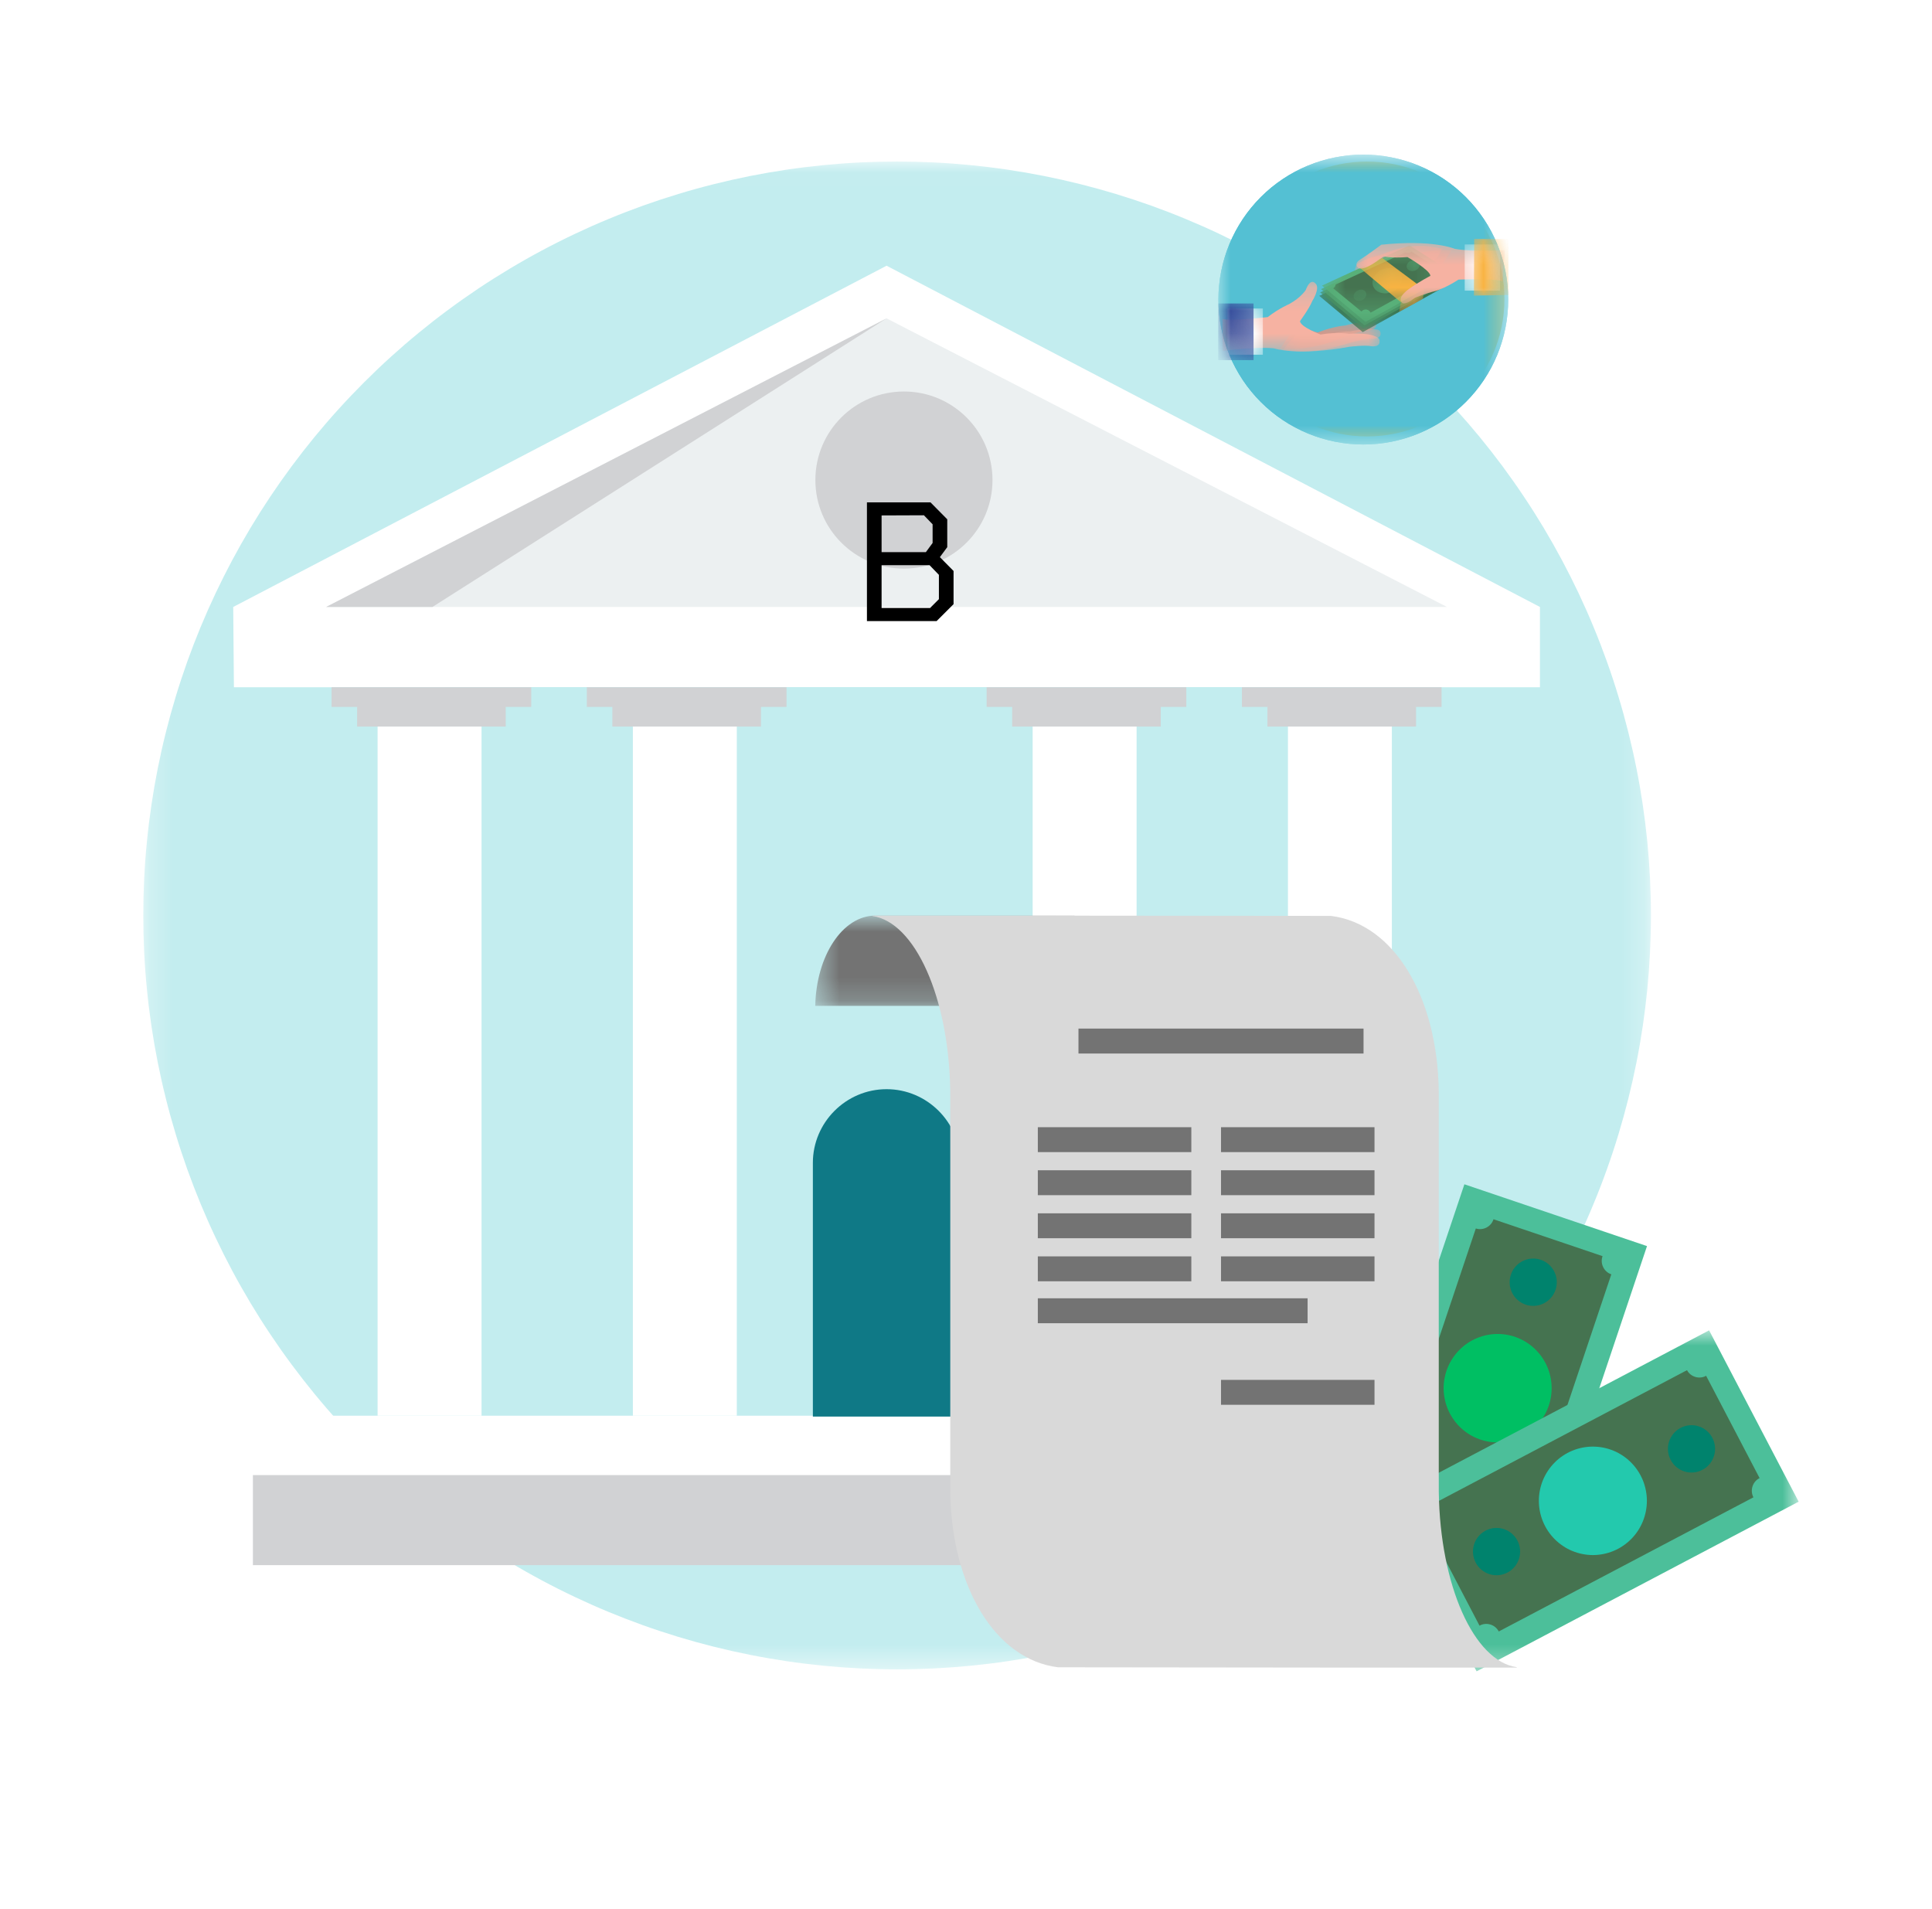 <svg width="84" height="83" viewBox="0 0 84 83" fill="none" xmlns="http://www.w3.org/2000/svg">
<g filter="url(#filter0_d_714_416)">
<mask id="mask0_714_416" style="mask-type:luminance" maskUnits="userSpaceOnUse" x="6" y="3" width="66" height="66">
<path d="M6.23 3.023H71.78V68.573H6.23V3.023Z" fill="white"/>
</mask>
<g mask="url(#mask0_714_416)">
<path d="M71.78 35.798C71.78 36.334 71.766 36.87 71.74 37.406C71.713 37.941 71.674 38.477 71.622 39.01C71.569 39.544 71.503 40.077 71.425 40.607C71.346 41.138 71.255 41.666 71.15 42.192C71.045 42.718 70.927 43.241 70.797 43.762C70.667 44.282 70.524 44.798 70.368 45.312C70.213 45.825 70.045 46.334 69.863 46.839C69.683 47.344 69.49 47.844 69.284 48.34C69.08 48.836 68.862 49.326 68.633 49.811C68.403 50.296 68.162 50.775 67.909 51.248C67.656 51.721 67.392 52.188 67.117 52.648C66.841 53.108 66.554 53.561 66.255 54.006C65.958 54.452 65.649 54.891 65.33 55.322C65.01 55.752 64.68 56.175 64.34 56.59C63.999 57.005 63.649 57.411 63.289 57.808C62.929 58.206 62.559 58.594 62.18 58.973C61.801 59.352 61.413 59.722 61.015 60.083C60.617 60.443 60.211 60.793 59.797 61.133C59.382 61.473 58.959 61.803 58.528 62.123C58.098 62.442 57.659 62.752 57.213 63.049C56.767 63.347 56.314 63.634 55.854 63.91C55.394 64.186 54.927 64.45 54.455 64.703C53.981 64.956 53.502 65.197 53.017 65.426C52.533 65.656 52.042 65.873 51.547 66.078C51.052 66.283 50.551 66.476 50.046 66.657C49.541 66.838 49.032 67.005 48.519 67.162C48.005 67.317 47.488 67.46 46.968 67.591C46.448 67.721 45.924 67.838 45.398 67.943C44.873 68.048 44.344 68.139 43.813 68.218C43.283 68.297 42.751 68.362 42.217 68.415C41.683 68.467 41.148 68.507 40.612 68.534C40.077 68.559 39.541 68.573 39.005 68.573C38.468 68.573 37.932 68.559 37.396 68.534C36.86 68.507 36.326 68.467 35.792 68.415C35.258 68.362 34.726 68.297 34.195 68.218C33.665 68.139 33.137 68.048 32.61 67.943C32.084 67.838 31.561 67.721 31.041 67.591C30.52 67.46 30.004 67.317 29.491 67.162C28.977 67.005 28.468 66.838 27.962 66.657C27.458 66.476 26.958 66.283 26.462 66.078C25.966 65.873 25.477 65.656 24.991 65.426C24.506 65.197 24.027 64.956 23.555 64.703C23.081 64.45 22.615 64.186 22.155 63.91C21.695 63.634 21.241 63.347 20.795 63.049C20.35 62.752 19.911 62.442 19.48 62.123C19.049 61.803 18.627 61.473 18.212 61.133C17.798 60.793 17.392 60.443 16.994 60.083C16.597 59.722 16.209 59.352 15.829 58.973C15.45 58.594 15.08 58.206 14.72 57.808C14.359 57.411 14.009 57.005 13.669 56.59C13.329 56.175 12.999 55.752 12.68 55.322C12.36 54.891 12.051 54.452 11.753 54.006C11.455 53.561 11.168 53.108 10.892 52.648C10.617 52.188 10.352 51.721 10.099 51.248C9.847 50.775 9.606 50.296 9.377 49.811C9.147 49.326 8.93 48.836 8.724 48.34C8.519 47.844 8.326 47.344 8.145 46.839C7.965 46.334 7.796 45.825 7.641 45.312C7.485 44.798 7.342 44.282 7.212 43.762C7.081 43.241 6.964 42.718 6.859 42.192C6.755 41.666 6.663 41.138 6.584 40.607C6.506 40.077 6.44 39.544 6.388 39.01C6.334 38.477 6.295 37.941 6.269 37.406C6.243 36.87 6.23 36.334 6.23 35.798C6.23 35.262 6.243 34.725 6.269 34.19C6.295 33.654 6.334 33.119 6.388 32.585C6.44 32.051 6.506 31.52 6.584 30.989C6.663 30.458 6.755 29.93 6.859 29.404C6.964 28.877 7.081 28.355 7.212 27.834C7.342 27.314 7.485 26.797 7.641 26.284C7.796 25.77 7.965 25.261 8.145 24.756C8.326 24.252 8.519 23.751 8.724 23.256C8.93 22.76 9.147 22.27 9.377 21.784C9.606 21.3 9.847 20.821 10.099 20.348C10.352 19.875 10.617 19.408 10.892 18.948C11.168 18.488 11.455 18.035 11.753 17.589C12.051 17.143 12.36 16.705 12.68 16.273C12.999 15.843 13.329 15.42 13.669 15.005C14.009 14.591 14.359 14.185 14.72 13.787C15.08 13.39 15.45 13.002 15.829 12.623C16.209 12.243 16.597 11.873 16.994 11.513C17.392 11.153 17.798 10.802 18.212 10.463C18.627 10.122 19.049 9.792 19.48 9.473C19.911 9.153 20.35 8.845 20.795 8.546C21.241 8.248 21.695 7.962 22.155 7.686C22.615 7.41 23.081 7.145 23.555 6.893C24.027 6.64 24.506 6.399 24.991 6.17C25.477 5.94 25.966 5.723 26.462 5.518C26.958 5.312 27.458 5.12 27.962 4.938C28.468 4.758 28.977 4.59 29.491 4.434C30.004 4.278 30.52 4.135 31.041 4.005C31.561 3.875 32.084 3.757 32.61 3.652C33.137 3.548 33.665 3.456 34.195 3.377C34.726 3.298 35.258 3.233 35.792 3.18C36.326 3.128 36.86 3.088 37.396 3.062C37.932 3.036 38.468 3.023 39.005 3.023C39.541 3.023 40.077 3.036 40.612 3.062C41.148 3.088 41.683 3.128 42.217 3.18C42.751 3.233 43.283 3.298 43.813 3.377C44.344 3.456 44.873 3.548 45.398 3.652C45.924 3.757 46.448 3.875 46.968 4.005C47.488 4.135 48.005 4.278 48.519 4.434C49.032 4.59 49.541 4.758 50.046 4.938C50.551 5.12 51.052 5.312 51.547 5.518C52.042 5.723 52.533 5.94 53.017 6.17C53.502 6.399 53.981 6.64 54.455 6.893C54.927 7.145 55.394 7.41 55.854 7.686C56.314 7.962 56.767 8.248 57.213 8.546C57.659 8.845 58.098 9.153 58.528 9.473C58.959 9.792 59.382 10.122 59.797 10.463C60.211 10.802 60.617 11.153 61.015 11.513C61.413 11.873 61.801 12.243 62.18 12.623C62.559 13.002 62.929 13.39 63.289 13.787C63.649 14.185 63.999 14.591 64.34 15.005C64.68 15.42 65.01 15.843 65.33 16.273C65.649 16.705 65.958 17.143 66.255 17.589C66.554 18.035 66.841 18.488 67.117 18.948C67.392 19.408 67.656 19.875 67.909 20.348C68.162 20.821 68.403 21.3 68.633 21.784C68.862 22.27 69.08 22.76 69.284 23.256C69.49 23.751 69.683 24.252 69.863 24.756C70.045 25.261 70.213 25.77 70.368 26.284C70.524 26.797 70.667 27.314 70.797 27.834C70.927 28.355 71.045 28.877 71.15 29.404C71.255 29.93 71.346 30.458 71.425 30.989C71.503 31.52 71.569 32.051 71.622 32.585C71.674 33.119 71.713 33.654 71.74 34.19C71.766 34.725 71.78 35.262 71.78 35.798Z" fill="#C3EDEF"/>
</g>
<path fill-rule="evenodd" clip-rule="evenodd" d="M10.14 22.387L38.547 7.552L66.954 22.387V25.878H10.17L10.14 22.387Z" fill="white"/>
<path fill-rule="evenodd" clip-rule="evenodd" d="M14.18 22.387H62.913L38.547 9.841L14.18 22.387Z" fill="#ECF0F1"/>
<path fill-rule="evenodd" clip-rule="evenodd" d="M14.18 22.387H18.801L38.547 9.841L14.18 22.387Z" fill="#D1D2D4"/>
<path fill-rule="evenodd" clip-rule="evenodd" d="M19.34 25.878H57.753V57.584H19.34V25.878Z" fill="#C3EDEF"/>
<path fill-rule="evenodd" clip-rule="evenodd" d="M13.844 57.547H65.021V60.84H13.844V57.547Z" fill="white"/>
<path fill-rule="evenodd" clip-rule="evenodd" d="M10.996 60.128H67.869V64.044H10.996V60.128Z" fill="#D1D2D4"/>
<path fill-rule="evenodd" clip-rule="evenodd" d="M14.416 25.878H23.097V26.733H21.988V27.587H15.526V26.733H14.416V25.878Z" fill="#D1D2D4"/>
<path fill-rule="evenodd" clip-rule="evenodd" d="M16.417 27.587H20.936V57.547H16.417V27.587Z" fill="white"/>
<path fill-rule="evenodd" clip-rule="evenodd" d="M25.515 25.878H34.196V26.733H33.086V27.587H26.625V26.733H25.515V25.878Z" fill="#D1D2D4"/>
<path fill-rule="evenodd" clip-rule="evenodd" d="M27.516 27.587H32.035V57.547H27.516V27.587Z" fill="white"/>
<path fill-rule="evenodd" clip-rule="evenodd" d="M42.897 25.878H51.578V26.733H50.468V27.587H44.007V26.733H42.897V25.878Z" fill="#D1D2D4"/>
<path fill-rule="evenodd" clip-rule="evenodd" d="M44.898 27.587H49.417V57.547H44.898V27.587Z" fill="white"/>
<path fill-rule="evenodd" clip-rule="evenodd" d="M53.996 25.878H62.677V26.733H61.567V27.587H55.106V26.733H53.996V25.878Z" fill="#D1D2D4"/>
<path fill-rule="evenodd" clip-rule="evenodd" d="M55.998 27.587H60.516V57.547H55.998V27.587Z" fill="white"/>
<path fill-rule="evenodd" clip-rule="evenodd" d="M38.547 43.351C40.309 43.351 41.751 44.793 41.751 46.555V57.584H35.342V46.555C35.342 44.793 36.784 43.351 38.547 43.351Z" fill="#0F7986"/>
<mask id="mask1_714_416" style="mask-type:luminance" maskUnits="userSpaceOnUse" x="53" y="3" width="13" height="12">
<path d="M53.3 3.023H65.5V15H53.3V3.023Z" fill="white"/>
</mask>
<g mask="url(#mask1_714_416)">
<path fill-rule="evenodd" clip-rule="evenodd" d="M59.436 3.023C62.737 3.023 65.411 5.698 65.411 8.998C65.411 12.298 62.737 14.973 59.436 14.973C56.136 14.973 53.462 12.298 53.462 8.998C53.462 5.698 56.136 3.023 59.436 3.023Z" fill="#FFBB1C"/>
</g>
<path fill-rule="evenodd" clip-rule="evenodd" d="M59.436 4.652C61.837 4.652 63.782 6.598 63.782 8.998C63.782 11.398 61.837 13.344 59.436 13.344C57.036 13.344 55.09 11.398 55.09 8.998C55.09 6.598 57.036 4.652 59.436 4.652Z" fill="#F5A30A"/>
<path fill-rule="evenodd" clip-rule="evenodd" d="M60.964 7.248C60.964 7.248 60.608 6.759 59.901 6.654V6.011H59.15V6.691C59.099 6.703 59.046 6.717 58.992 6.733C57.682 7.128 57.968 8.139 57.98 8.298C57.993 8.457 58.273 8.877 58.871 9.17C59.47 9.462 60.156 9.698 60.207 9.984C60.258 10.27 60.01 10.677 59.488 10.626C58.967 10.575 58.331 10.091 58.331 10.091L57.816 10.702C57.816 10.702 58.222 11.223 59.15 11.339V11.984H59.901V11.334C60.86 11.184 61.005 10.455 61.005 10.455C61.005 10.455 61.267 9.634 60.617 9.163C59.969 8.692 59.002 8.565 58.843 8.095C58.684 7.623 59.206 7.223 59.67 7.376C60.134 7.528 60.516 7.859 60.516 7.859L60.964 7.248Z" fill="white"/>
<path fill-rule="evenodd" clip-rule="evenodd" d="M39.302 13.02C41.427 13.02 43.152 14.743 43.152 16.869C43.152 18.996 41.427 20.72 39.302 20.72C37.175 20.72 35.451 18.996 35.451 16.869C35.451 14.743 37.175 13.02 39.302 13.02Z" fill="#D1D2D4"/>
<path d="M58.619 62.529L63.669 47.486L71.609 50.173L66.559 65.216L58.619 62.529Z" fill="#4CBF9A"/>
<path d="M64.929 49.022C64.823 49.334 64.478 49.508 64.166 49.406L60.165 61.323C60.473 61.431 60.644 61.776 60.542 62.087L65.285 63.691C65.287 63.687 65.287 63.681 65.29 63.676C65.395 63.361 65.745 63.188 66.058 63.293C66.06 63.294 66.062 63.294 66.063 63.295L70.058 51.398C70.055 51.398 70.054 51.398 70.052 51.398C69.739 51.291 69.566 50.94 69.671 50.626C69.673 50.62 69.675 50.616 69.677 50.61L64.933 49.005C64.932 49.011 64.93 49.016 64.929 49.022Z" fill="#457350"/>
<path d="M67.463 56.35C67.463 56.505 67.448 56.659 67.418 56.81C67.388 56.962 67.344 57.109 67.284 57.252C67.226 57.395 67.153 57.531 67.067 57.66C66.982 57.789 66.884 57.908 66.775 58.017C66.666 58.127 66.548 58.224 66.419 58.311C66.291 58.397 66.156 58.469 66.013 58.528C65.871 58.587 65.724 58.632 65.573 58.663C65.422 58.693 65.269 58.708 65.115 58.708C64.961 58.708 64.808 58.693 64.656 58.663C64.505 58.632 64.359 58.587 64.216 58.528C64.073 58.469 63.938 58.397 63.81 58.311C63.682 58.224 63.563 58.127 63.454 58.017C63.345 57.908 63.248 57.789 63.163 57.66C63.077 57.531 63.004 57.395 62.945 57.252C62.886 57.109 62.841 56.962 62.812 56.81C62.781 56.659 62.766 56.505 62.766 56.35C62.766 56.195 62.781 56.042 62.812 55.891C62.841 55.738 62.886 55.591 62.945 55.448C63.004 55.306 63.077 55.169 63.163 55.041C63.248 54.912 63.345 54.793 63.454 54.684C63.563 54.574 63.682 54.476 63.81 54.39C63.938 54.304 64.073 54.231 64.216 54.173C64.359 54.113 64.505 54.068 64.656 54.038C64.808 54.008 64.961 53.993 65.115 53.993C65.269 53.993 65.422 54.008 65.573 54.038C65.724 54.068 65.871 54.113 66.013 54.173C66.156 54.231 66.291 54.304 66.419 54.39C66.548 54.476 66.666 54.574 66.775 54.684C66.884 54.793 66.982 54.912 67.067 55.041C67.153 55.169 67.226 55.306 67.284 55.448C67.344 55.591 67.388 55.738 67.418 55.891C67.448 56.042 67.463 56.195 67.463 56.35Z" fill="#00BF63"/>
<path d="M66.989 50.768C67.525 50.95 67.813 51.534 67.633 52.072C67.451 52.61 66.87 52.899 66.334 52.718C65.798 52.537 65.51 51.953 65.691 51.415C65.87 50.876 66.452 50.587 66.989 50.768Z" fill="#00836D"/>
<path d="M64.629 60.85C64.629 60.918 64.623 60.984 64.609 61.051C64.596 61.117 64.576 61.181 64.551 61.244C64.525 61.306 64.494 61.366 64.456 61.422C64.419 61.478 64.376 61.53 64.329 61.578C64.281 61.626 64.229 61.668 64.173 61.706C64.117 61.743 64.058 61.775 63.996 61.801C63.934 61.827 63.87 61.846 63.804 61.859C63.737 61.873 63.671 61.879 63.604 61.879C63.537 61.879 63.469 61.873 63.404 61.859C63.337 61.846 63.273 61.827 63.212 61.801C63.149 61.775 63.091 61.743 63.034 61.706C62.978 61.668 62.926 61.626 62.879 61.578C62.831 61.53 62.789 61.478 62.752 61.422C62.714 61.366 62.683 61.306 62.657 61.244C62.631 61.181 62.612 61.117 62.598 61.051C62.585 60.984 62.579 60.918 62.579 60.85C62.579 60.783 62.585 60.716 62.598 60.649C62.612 60.583 62.631 60.519 62.657 60.456C62.683 60.394 62.714 60.334 62.752 60.278C62.789 60.223 62.831 60.17 62.879 60.123C62.926 60.075 62.978 60.032 63.034 59.995C63.091 59.957 63.149 59.925 63.212 59.899C63.273 59.873 63.337 59.854 63.404 59.841C63.469 59.828 63.537 59.821 63.604 59.821C63.671 59.821 63.737 59.828 63.804 59.841C63.87 59.854 63.934 59.873 63.996 59.899C64.058 59.925 64.117 59.957 64.173 59.995C64.229 60.032 64.281 60.075 64.329 60.123C64.376 60.17 64.419 60.223 64.456 60.278C64.494 60.334 64.525 60.394 64.551 60.456C64.576 60.519 64.596 60.583 64.609 60.649C64.623 60.716 64.629 60.783 64.629 60.85Z" fill="#00BF63"/>
<mask id="mask2_714_416" style="mask-type:luminance" maskUnits="userSpaceOnUse" x="60" y="53" width="19" height="16">
<path d="M60.3 53.8H78.199V68.648H60.3V53.8Z" fill="white"/>
</mask>
<g mask="url(#mask2_714_416)">
<path d="M60.306 61.211L74.309 53.835L78.202 61.284L64.2 68.66L60.306 61.211Z" fill="#4CBF9A"/>
</g>
<path d="M74.164 55.819C73.873 55.972 73.503 55.858 73.348 55.567L62.255 61.411C62.403 61.702 62.289 62.069 62.002 62.225L64.327 66.674C64.332 66.671 64.337 66.668 64.342 66.666C64.634 66.512 65.007 66.628 65.161 66.922C65.162 66.923 65.162 66.925 65.163 66.927L76.237 61.094C76.236 61.092 76.234 61.091 76.234 61.089C76.081 60.795 76.196 60.421 76.489 60.267C76.494 60.265 76.499 60.263 76.505 60.26L74.179 55.81C74.174 55.812 74.169 55.816 74.164 55.819Z" fill="#457350"/>
<path d="M71.604 61.247C71.604 61.402 71.588 61.556 71.558 61.707C71.528 61.859 71.484 62.006 71.425 62.149C71.366 62.292 71.294 62.428 71.208 62.557C71.123 62.685 71.025 62.805 70.916 62.914C70.807 63.023 70.688 63.121 70.56 63.207C70.432 63.293 70.297 63.366 70.154 63.425C70.012 63.484 69.865 63.529 69.713 63.559C69.562 63.589 69.409 63.605 69.255 63.605C69.102 63.605 68.948 63.589 68.798 63.559C68.646 63.529 68.499 63.484 68.357 63.425C68.214 63.366 68.079 63.293 67.951 63.207C67.823 63.121 67.704 63.023 67.595 62.914C67.486 62.805 67.388 62.685 67.303 62.557C67.217 62.428 67.145 62.292 67.086 62.149C67.027 62.006 66.982 61.859 66.952 61.707C66.922 61.556 66.907 61.402 66.907 61.247C66.907 61.092 66.922 60.939 66.952 60.788C66.982 60.635 67.026 60.488 67.086 60.344C67.145 60.202 67.217 60.066 67.303 59.938C67.388 59.809 67.486 59.69 67.595 59.581C67.704 59.47 67.823 59.373 67.951 59.287C68.079 59.201 68.214 59.128 68.357 59.069C68.499 59.01 68.646 58.965 68.798 58.935C68.948 58.905 69.102 58.89 69.255 58.89C69.409 58.89 69.562 58.905 69.713 58.935C69.865 58.965 70.012 59.01 70.154 59.069C70.297 59.128 70.432 59.201 70.56 59.287C70.688 59.373 70.807 59.47 70.916 59.581C71.025 59.69 71.123 59.809 71.208 59.938C71.294 60.066 71.366 60.202 71.425 60.344C71.484 60.488 71.528 60.635 71.558 60.788C71.588 60.939 71.604 61.092 71.604 61.247Z" fill="#23C9AD"/>
<path d="M74.451 58.51C74.714 59.013 74.521 59.635 74.02 59.899C73.519 60.163 72.899 59.969 72.637 59.466C72.373 58.963 72.566 58.341 73.068 58.077C73.569 57.813 74.188 58.007 74.451 58.51Z" fill="#00836D"/>
<path d="M66.091 63.453C66.091 63.521 66.085 63.588 66.072 63.654C66.059 63.72 66.04 63.784 66.014 63.847C65.988 63.909 65.956 63.969 65.919 64.025C65.882 64.081 65.839 64.133 65.791 64.181C65.744 64.229 65.692 64.271 65.636 64.309C65.581 64.346 65.521 64.378 65.459 64.404C65.397 64.43 65.333 64.449 65.267 64.463C65.201 64.476 65.134 64.482 65.067 64.482C64.999 64.482 64.933 64.476 64.867 64.463C64.801 64.449 64.737 64.43 64.675 64.404C64.612 64.378 64.553 64.346 64.498 64.309C64.442 64.271 64.39 64.229 64.342 64.181C64.295 64.133 64.252 64.081 64.215 64.025C64.177 63.969 64.146 63.909 64.12 63.847C64.095 63.784 64.075 63.72 64.062 63.654C64.049 63.588 64.042 63.521 64.042 63.453C64.042 63.386 64.049 63.319 64.062 63.252C64.075 63.187 64.095 63.122 64.12 63.059C64.146 62.998 64.177 62.938 64.215 62.882C64.252 62.826 64.295 62.773 64.342 62.726C64.39 62.678 64.442 62.635 64.498 62.598C64.553 62.56 64.612 62.529 64.675 62.503C64.737 62.477 64.801 62.458 64.867 62.444C64.933 62.431 64.999 62.425 65.067 62.425C65.134 62.425 65.201 62.431 65.267 62.444C65.333 62.458 65.397 62.477 65.459 62.503C65.521 62.529 65.581 62.56 65.636 62.598C65.692 62.635 65.744 62.678 65.791 62.726C65.839 62.773 65.882 62.826 65.919 62.882C65.956 62.938 65.988 62.998 66.014 63.059C66.04 63.122 66.059 63.187 66.072 63.252C66.085 63.319 66.091 63.386 66.091 63.453Z" fill="#00836D"/>
<mask id="mask3_714_416" style="mask-type:luminance" maskUnits="userSpaceOnUse" x="35" y="35" width="12" height="5">
<path d="M35.449 35.8H46.9V39.8H35.449V35.8Z" fill="white"/>
</mask>
<g mask="url(#mask3_714_416)">
<path d="M46.722 35.806H38.054C36.637 35.806 35.487 37.552 35.446 39.73H46.722V35.806Z" fill="#737373"/>
</g>
<path d="M62.556 60.861L62.555 59.99V43.441C62.499 39.349 60.624 36.161 57.868 35.818L45.069 35.806H37.928V35.823C39.786 36.085 41.259 39.377 41.315 43.441L41.316 44.308V60.861C41.373 64.953 43.248 68.142 46.004 68.484L58.803 68.498H65.944V68.479C64.086 68.217 62.612 64.927 62.556 60.861Z" fill="#D9D9D9"/>
<path d="M46.89 40.717H59.284V41.801H46.89V40.717Z" fill="#737373"/>
<path d="M45.123 45.004H51.797V46.087H45.123V45.004Z" fill="#737373"/>
<path d="M53.087 45.004H59.761V46.087H53.087V45.004Z" fill="#737373"/>
<path d="M45.123 46.876H51.797V47.959H45.123V46.876Z" fill="#737373"/>
<path d="M53.087 46.876H59.761V47.959H53.087V46.876Z" fill="#737373"/>
<path d="M45.123 48.748H51.797V49.831H45.123V48.748Z" fill="#737373"/>
<path d="M53.087 48.748H59.761V49.831H53.087V48.748Z" fill="#737373"/>
<path d="M45.123 50.62H51.797V51.703H45.123V50.62Z" fill="#737373"/>
<path d="M45.123 52.442H56.852V53.526H45.123V52.442Z" fill="#737373"/>
<path d="M53.087 50.62H59.761V51.703H53.087V50.62Z" fill="#737373"/>
<path d="M53.087 55.989H59.761V57.072H53.087V55.989Z" fill="#737373"/>
<mask id="mask4_714_416" style="mask-type:luminance" maskUnits="userSpaceOnUse" x="52" y="2" width="14" height="14">
<path d="M52.975 2.723H65.575V15.323H52.975V2.723Z" fill="white"/>
</mask>
<g mask="url(#mask4_714_416)">
<path d="M65.576 9.022C65.576 9.229 65.565 9.435 65.545 9.64C65.525 9.846 65.495 10.05 65.454 10.252C65.415 10.454 65.365 10.655 65.304 10.851C65.244 11.049 65.175 11.244 65.096 11.434C65.017 11.625 64.929 11.811 64.832 11.993C64.734 12.175 64.629 12.352 64.514 12.523C64.399 12.695 64.276 12.861 64.145 13.02C64.015 13.18 63.876 13.333 63.73 13.478C63.584 13.624 63.432 13.762 63.272 13.894C63.112 14.025 62.947 14.148 62.776 14.262C62.604 14.376 62.427 14.483 62.245 14.579C62.063 14.677 61.876 14.765 61.686 14.844C61.495 14.923 61.301 14.993 61.104 15.052C60.906 15.112 60.706 15.162 60.504 15.203C60.301 15.243 60.097 15.273 59.892 15.294C59.686 15.314 59.481 15.324 59.275 15.324C59.069 15.324 58.862 15.314 58.657 15.294C58.451 15.273 58.247 15.243 58.045 15.203C57.843 15.162 57.643 15.112 57.445 15.052C57.248 14.993 57.054 14.923 56.863 14.844C56.672 14.765 56.486 14.677 56.304 14.579C56.122 14.483 55.945 14.376 55.774 14.262C55.602 14.148 55.436 14.025 55.277 13.894C55.118 13.762 54.965 13.624 54.819 13.478C54.673 13.333 54.535 13.18 54.404 13.02C54.272 12.861 54.15 12.695 54.035 12.523C53.921 12.352 53.815 12.175 53.718 11.993C53.62 11.811 53.532 11.625 53.453 11.434C53.374 11.244 53.304 11.049 53.244 10.851C53.185 10.655 53.135 10.454 53.094 10.252C53.054 10.05 53.024 9.846 53.004 9.64C52.983 9.435 52.973 9.229 52.973 9.022C52.973 8.816 52.983 8.61 53.004 8.405C53.024 8.2 53.054 7.996 53.094 7.794C53.135 7.591 53.185 7.391 53.244 7.194C53.304 6.996 53.374 6.802 53.453 6.612C53.532 6.421 53.62 6.234 53.718 6.052C53.815 5.87 53.921 5.694 54.035 5.522C54.15 5.351 54.272 5.185 54.404 5.025C54.535 4.865 54.673 4.713 54.819 4.567C54.965 4.421 55.118 4.283 55.277 4.151C55.436 4.021 55.602 3.898 55.774 3.783C55.945 3.669 56.122 3.562 56.304 3.465C56.486 3.368 56.672 3.28 56.863 3.201C57.054 3.122 57.248 3.053 57.445 2.993C57.643 2.933 57.843 2.883 58.045 2.843C58.247 2.802 58.451 2.772 58.657 2.751C58.862 2.732 59.069 2.722 59.275 2.722C59.481 2.722 59.686 2.732 59.892 2.751C60.097 2.772 60.301 2.802 60.504 2.843C60.706 2.883 60.906 2.933 61.104 2.993C61.301 3.053 61.495 3.122 61.686 3.201C61.876 3.28 62.063 3.368 62.245 3.465C62.427 3.562 62.604 3.669 62.776 3.783C62.947 3.898 63.112 4.021 63.272 4.151C63.432 4.283 63.584 4.421 63.73 4.567C63.876 4.713 64.015 4.865 64.145 5.025C64.276 5.185 64.399 5.351 64.514 5.522C64.629 5.694 64.734 5.87 64.832 6.052C64.929 6.234 65.017 6.421 65.096 6.612C65.175 6.802 65.244 6.996 65.304 7.194C65.365 7.391 65.415 7.591 65.454 7.794C65.495 7.996 65.525 8.2 65.545 8.405C65.565 8.61 65.576 8.816 65.576 9.022Z" fill="#54C0D3"/>
<path d="M65.576 9.022C65.576 9.229 65.565 9.435 65.545 9.64C65.525 9.846 65.495 10.05 65.454 10.252C65.415 10.454 65.365 10.655 65.304 10.851C65.244 11.049 65.175 11.244 65.096 11.434C65.017 11.625 64.929 11.811 64.832 11.993C64.734 12.175 64.629 12.352 64.514 12.523C64.399 12.695 64.276 12.861 64.145 13.02C64.015 13.18 63.876 13.333 63.73 13.478C63.584 13.624 63.432 13.762 63.272 13.894C63.112 14.025 62.947 14.148 62.776 14.262C62.604 14.376 62.427 14.483 62.245 14.579C62.063 14.677 61.876 14.765 61.686 14.844C61.495 14.923 61.301 14.993 61.104 15.052C60.906 15.112 60.706 15.162 60.504 15.203C60.301 15.243 60.097 15.273 59.892 15.294C59.686 15.314 59.481 15.324 59.275 15.324C59.069 15.324 58.862 15.314 58.657 15.294C58.451 15.273 58.247 15.243 58.045 15.203C57.843 15.162 57.643 15.112 57.445 15.052C57.248 14.993 57.054 14.923 56.863 14.844C56.672 14.765 56.486 14.677 56.304 14.579C56.122 14.483 55.945 14.376 55.774 14.262C55.602 14.148 55.436 14.025 55.277 13.894C55.118 13.762 54.965 13.624 54.819 13.478C54.673 13.333 54.535 13.18 54.404 13.02C54.272 12.861 54.15 12.695 54.035 12.523C53.921 12.352 53.815 12.175 53.718 11.993C53.62 11.811 53.532 11.625 53.453 11.434C53.374 11.244 53.304 11.049 53.244 10.851C53.185 10.655 53.135 10.454 53.094 10.252C53.054 10.05 53.024 9.846 53.004 9.64C52.983 9.435 52.973 9.229 52.973 9.022C52.973 8.816 52.983 8.61 53.004 8.405C53.024 8.2 53.054 7.996 53.094 7.794C53.135 7.591 53.185 7.391 53.244 7.194C53.304 6.996 53.374 6.802 53.453 6.612C53.532 6.421 53.62 6.234 53.718 6.052C53.815 5.87 53.921 5.694 54.035 5.522C54.15 5.351 54.272 5.185 54.404 5.025C54.535 4.865 54.673 4.713 54.819 4.567C54.965 4.421 55.118 4.283 55.277 4.151C55.436 4.021 55.602 3.898 55.774 3.783C55.945 3.669 56.122 3.562 56.304 3.465C56.486 3.368 56.672 3.28 56.863 3.201C57.054 3.122 57.248 3.053 57.445 2.993C57.643 2.933 57.843 2.883 58.045 2.843C58.247 2.802 58.451 2.772 58.657 2.751C58.862 2.732 59.069 2.722 59.275 2.722C59.481 2.722 59.686 2.732 59.892 2.751C60.097 2.772 60.301 2.802 60.504 2.843C60.706 2.883 60.906 2.933 61.104 2.993C61.301 3.053 61.495 3.122 61.686 3.201C61.876 3.28 62.063 3.368 62.245 3.465C62.427 3.562 62.604 3.669 62.776 3.783C62.947 3.898 63.112 4.021 63.272 4.151C63.432 4.283 63.584 4.421 63.73 4.567C63.876 4.713 64.015 4.865 64.145 5.025C64.276 5.185 64.399 5.351 64.514 5.522C64.629 5.694 64.734 5.87 64.832 6.052C64.929 6.234 65.017 6.421 65.096 6.612C65.175 6.802 65.244 6.996 65.304 7.194C65.365 7.391 65.415 7.591 65.454 7.794C65.495 7.996 65.525 8.2 65.545 8.405C65.565 8.61 65.576 8.816 65.576 9.022Z" fill="#54C0D3"/>
</g>
<mask id="mask5_714_416" style="mask-type:luminance" maskUnits="userSpaceOnUse" x="55" y="9" width="5" height="3">
<path d="M55.5 9.8H59.9V11.2H55.5V9.8Z" fill="white"/>
</mask>
<g mask="url(#mask5_714_416)">
<mask id="mask6_714_416" style="mask-type:luminance" maskUnits="userSpaceOnUse" x="52" y="2" width="14" height="14">
<path d="M52.973 9.023C52.973 8.609 53.014 8.199 53.094 7.794C53.175 7.387 53.294 6.994 53.453 6.612C53.612 6.229 53.805 5.866 54.035 5.522C54.266 5.178 54.526 4.859 54.819 4.567C55.112 4.274 55.43 4.013 55.774 3.784C56.118 3.554 56.481 3.359 56.863 3.202C57.245 3.043 57.64 2.923 58.045 2.843C58.452 2.762 58.861 2.722 59.275 2.722C59.688 2.722 60.098 2.762 60.504 2.843C60.91 2.923 61.304 3.043 61.686 3.202C62.069 3.359 62.431 3.554 62.776 3.784C63.12 4.013 63.438 4.274 63.73 4.567C64.023 4.859 64.284 5.178 64.514 5.522C64.744 5.866 64.938 6.229 65.096 6.612C65.255 6.994 65.374 7.387 65.455 7.794C65.536 8.199 65.576 8.609 65.576 9.023C65.576 9.437 65.536 9.846 65.455 10.252C65.374 10.658 65.255 11.052 65.096 11.434C64.938 11.816 64.744 12.18 64.514 12.523C64.284 12.867 64.023 13.186 63.73 13.478C63.438 13.771 63.12 14.032 62.776 14.262C62.431 14.492 62.069 14.686 61.686 14.845C61.304 15.002 60.91 15.122 60.504 15.203C60.098 15.284 59.688 15.324 59.275 15.324C58.861 15.324 58.452 15.284 58.045 15.203C57.64 15.122 57.245 15.002 56.863 14.845C56.481 14.686 56.118 14.492 55.774 14.262C55.43 14.032 55.112 13.771 54.819 13.478C54.526 13.186 54.266 12.867 54.035 12.523C53.805 12.18 53.612 11.816 53.453 11.434C53.294 11.052 53.175 10.658 53.094 10.252C53.014 9.846 52.973 9.437 52.973 9.023Z" fill="white"/>
</mask>
<g mask="url(#mask6_714_416)">
<path d="M59.805 10.018C59.805 10.018 59.756 9.805 58.493 10.149C58.493 10.149 58.005 10.173 57.298 10.452C57.298 10.452 56.694 10.313 56.403 10.195C56.119 10.52 55.895 10.788 55.666 11.154C55.628 11.215 55.651 11.141 55.642 11.157C55.977 11.16 56.887 11.319 58.603 10.588C58.603 10.588 59.259 10.357 59.519 10.359C59.519 10.359 59.945 10.333 59.805 10.018Z" fill="#D2998B"/>
</g>
</g>
<mask id="mask7_714_416" style="mask-type:luminance" maskUnits="userSpaceOnUse" x="55" y="10" width="6" height="2">
<path d="M55.7 10.2H60.1V11.4H55.7V10.2Z" fill="white"/>
</mask>
<g mask="url(#mask7_714_416)">
<mask id="mask8_714_416" style="mask-type:luminance" maskUnits="userSpaceOnUse" x="52" y="2" width="14" height="14">
<path d="M52.973 9.023C52.973 8.609 53.014 8.199 53.094 7.794C53.175 7.388 53.294 6.994 53.453 6.612C53.612 6.229 53.805 5.866 54.035 5.522C54.266 5.178 54.526 4.859 54.819 4.567C55.112 4.274 55.43 4.013 55.774 3.784C56.118 3.554 56.481 3.359 56.863 3.202C57.245 3.043 57.64 2.923 58.045 2.843C58.452 2.762 58.861 2.722 59.275 2.722C59.688 2.722 60.098 2.762 60.504 2.843C60.91 2.923 61.304 3.043 61.686 3.202C62.069 3.359 62.431 3.554 62.776 3.784C63.12 4.013 63.438 4.274 63.73 4.567C64.023 4.859 64.284 5.178 64.514 5.522C64.744 5.866 64.938 6.229 65.096 6.612C65.255 6.994 65.374 7.388 65.455 7.794C65.536 8.199 65.576 8.609 65.576 9.023C65.576 9.437 65.536 9.846 65.455 10.252C65.374 10.658 65.255 11.052 65.096 11.434C64.938 11.816 64.744 12.18 64.514 12.524C64.284 12.867 64.023 13.186 63.73 13.478C63.438 13.771 63.12 14.032 62.776 14.262C62.431 14.492 62.069 14.686 61.686 14.845C61.304 15.002 60.91 15.122 60.504 15.203C60.098 15.284 59.688 15.324 59.275 15.324C58.861 15.324 58.452 15.284 58.045 15.203C57.64 15.122 57.245 15.002 56.863 14.845C56.481 14.686 56.118 14.492 55.774 14.262C55.43 14.032 55.112 13.771 54.819 13.478C54.526 13.186 54.266 12.867 54.035 12.524C53.805 12.18 53.612 11.816 53.453 11.434C53.294 11.052 53.175 10.658 53.094 10.252C53.014 9.846 52.973 9.437 52.973 9.023Z" fill="white"/>
</mask>
<g mask="url(#mask8_714_416)">
<path d="M60.007 10.41C60.007 10.41 59.962 10.166 58.675 10.408C58.675 10.408 58.187 10.391 57.46 10.614C57.46 10.614 56.88 10.456 56.601 10.315C56.292 10.616 56.047 10.865 55.789 11.211C55.747 11.269 55.775 11.197 55.766 11.213C56.099 11.242 56.993 11.473 58.762 10.883C58.762 10.883 59.435 10.704 59.694 10.727C59.694 10.727 60.121 10.734 60.007 10.41Z" fill="#E4A697"/>
</g>
</g>
<mask id="mask9_714_416" style="mask-type:luminance" maskUnits="userSpaceOnUse" x="53" y="8" width="8" height="4">
<path d="M53.1 8.2H60.1V11.4H53.1V8.2Z" fill="white"/>
</mask>
<g mask="url(#mask9_714_416)">
<mask id="mask10_714_416" style="mask-type:luminance" maskUnits="userSpaceOnUse" x="52" y="2" width="14" height="14">
<path d="M52.973 9.023C52.973 8.609 53.014 8.199 53.094 7.794C53.175 7.388 53.294 6.994 53.453 6.612C53.612 6.229 53.805 5.866 54.035 5.522C54.266 5.178 54.526 4.859 54.819 4.567C55.112 4.274 55.43 4.013 55.774 3.784C56.118 3.554 56.481 3.359 56.863 3.202C57.245 3.043 57.64 2.923 58.045 2.843C58.452 2.762 58.861 2.722 59.275 2.722C59.688 2.722 60.098 2.762 60.504 2.843C60.91 2.923 61.304 3.043 61.686 3.202C62.069 3.359 62.431 3.554 62.776 3.784C63.12 4.013 63.438 4.274 63.73 4.567C64.023 4.859 64.284 5.178 64.514 5.522C64.744 5.866 64.938 6.229 65.096 6.612C65.255 6.994 65.374 7.388 65.455 7.794C65.536 8.199 65.576 8.609 65.576 9.023C65.576 9.437 65.536 9.846 65.455 10.252C65.374 10.658 65.255 11.052 65.096 11.434C64.938 11.816 64.744 12.18 64.514 12.524C64.284 12.867 64.023 13.186 63.73 13.478C63.438 13.771 63.12 14.032 62.776 14.262C62.431 14.492 62.069 14.686 61.686 14.845C61.304 15.002 60.91 15.122 60.504 15.203C60.098 15.284 59.688 15.324 59.275 15.324C58.861 15.324 58.452 15.284 58.045 15.203C57.64 15.122 57.245 15.002 56.863 14.845C56.481 14.686 56.118 14.492 55.774 14.262C55.43 14.032 55.112 13.771 54.819 13.478C54.526 13.186 54.266 12.867 54.035 12.524C53.805 12.18 53.612 11.816 53.453 11.434C53.294 11.052 53.175 10.658 53.094 10.252C53.014 9.846 52.973 9.437 52.973 9.023Z" fill="white"/>
</mask>
<g mask="url(#mask10_714_416)">
<path d="M53.154 11.262C53.154 11.262 54.529 11.059 55.39 11.144C55.39 11.144 56.393 11.495 58.678 11.075C58.678 11.075 59.369 10.992 59.622 11.052C59.622 11.052 60.044 11.119 59.977 10.781C59.977 10.781 59.952 10.449 58.644 10.509C58.644 10.509 58.162 10.424 57.412 10.542C57.412 10.542 56.546 10.216 56.521 9.963C56.521 9.963 56.919 9.421 57.057 9.085C57.057 9.085 57.423 8.511 57.187 8.317C57.187 8.317 56.98 8.052 56.774 8.604C56.774 8.604 56.571 8.933 56.053 9.218C56.053 9.218 55.609 9.405 55.119 9.785C55.119 9.785 53.474 9.98 53.154 9.862V11.262Z" fill="#F6B2A2"/>
</g>
</g>
<mask id="mask11_714_416" style="mask-type:luminance" maskUnits="userSpaceOnUse" x="53" y="9" width="3" height="3">
<path d="M53.3 9.4H55.1V11.6H53.3V9.4Z" fill="white"/>
</mask>
<g mask="url(#mask11_714_416)">
<mask id="mask12_714_416" style="mask-type:luminance" maskUnits="userSpaceOnUse" x="52" y="2" width="14" height="14">
<path d="M52.974 9.023C52.974 8.609 53.014 8.199 53.095 7.794C53.175 7.387 53.295 6.994 53.453 6.612C53.612 6.229 53.806 5.866 54.035 5.522C54.266 5.178 54.527 4.859 54.819 4.567C55.112 4.274 55.43 4.013 55.774 3.784C56.118 3.554 56.481 3.359 56.863 3.202C57.245 3.043 57.64 2.923 58.045 2.843C58.452 2.762 58.861 2.722 59.275 2.722C59.688 2.722 60.099 2.762 60.504 2.843C60.91 2.923 61.304 3.043 61.686 3.202C62.069 3.359 62.431 3.554 62.776 3.784C63.12 4.013 63.438 4.274 63.73 4.567C64.023 4.859 64.284 5.178 64.514 5.522C64.744 5.866 64.938 6.229 65.096 6.612C65.255 6.994 65.374 7.387 65.455 7.794C65.536 8.199 65.576 8.609 65.576 9.023C65.576 9.437 65.536 9.846 65.455 10.252C65.374 10.658 65.255 11.052 65.096 11.434C64.938 11.816 64.744 12.18 64.514 12.523C64.284 12.867 64.023 13.186 63.73 13.478C63.438 13.771 63.12 14.032 62.776 14.262C62.431 14.492 62.069 14.686 61.686 14.845C61.304 15.002 60.91 15.122 60.504 15.203C60.099 15.284 59.688 15.324 59.275 15.324C58.861 15.324 58.452 15.284 58.045 15.203C57.64 15.122 57.245 15.002 56.863 14.845C56.481 14.686 56.118 14.492 55.774 14.262C55.43 14.032 55.112 13.771 54.819 13.478C54.527 13.186 54.266 12.867 54.035 12.523C53.806 12.18 53.612 11.816 53.453 11.434C53.295 11.052 53.175 10.658 53.095 10.252C53.014 9.846 52.974 9.437 52.974 9.023Z" fill="white"/>
</mask>
<g mask="url(#mask12_714_416)">
<path d="M53.371 9.412H54.907V11.421H53.371V9.412Z" fill="white"/>
</g>
</g>
<mask id="mask13_714_416" style="mask-type:luminance" maskUnits="userSpaceOnUse" x="52" y="9" width="3" height="3">
<path d="M52.975 9H54.7V11.8H52.975V9Z" fill="white"/>
</mask>
<g mask="url(#mask13_714_416)">
<mask id="mask14_714_416" style="mask-type:luminance" maskUnits="userSpaceOnUse" x="52" y="2" width="14" height="14">
<path d="M52.973 9.023C52.973 8.609 53.014 8.199 53.094 7.794C53.175 7.387 53.294 6.994 53.453 6.612C53.612 6.229 53.805 5.866 54.035 5.522C54.266 5.178 54.526 4.859 54.819 4.567C55.112 4.274 55.43 4.013 55.774 3.784C56.118 3.554 56.481 3.359 56.863 3.202C57.245 3.043 57.64 2.923 58.045 2.843C58.452 2.762 58.861 2.722 59.275 2.722C59.688 2.722 60.098 2.762 60.504 2.843C60.91 2.923 61.304 3.043 61.686 3.202C62.069 3.359 62.431 3.554 62.776 3.784C63.12 4.013 63.438 4.274 63.73 4.567C64.023 4.859 64.284 5.178 64.514 5.522C64.744 5.866 64.938 6.229 65.096 6.612C65.255 6.994 65.374 7.387 65.455 7.794C65.536 8.199 65.576 8.609 65.576 9.023C65.576 9.437 65.536 9.846 65.455 10.252C65.374 10.658 65.255 11.052 65.096 11.434C64.938 11.816 64.744 12.18 64.514 12.523C64.284 12.867 64.023 13.186 63.73 13.478C63.438 13.771 63.12 14.032 62.776 14.262C62.431 14.492 62.069 14.686 61.686 14.845C61.304 15.002 60.91 15.122 60.504 15.203C60.098 15.284 59.688 15.324 59.275 15.324C58.861 15.324 58.452 15.284 58.045 15.203C57.64 15.122 57.245 15.002 56.863 14.845C56.481 14.686 56.118 14.492 55.774 14.262C55.43 14.032 55.112 13.771 54.819 13.478C54.526 13.186 54.266 12.867 54.035 12.523C53.805 12.18 53.612 11.816 53.453 11.434C53.294 11.052 53.175 10.658 53.094 10.252C53.014 9.846 52.973 9.437 52.973 9.023Z" fill="white"/>
</mask>
<g mask="url(#mask14_714_416)">
<path d="M52.966 9.193H54.502V11.658H52.966V9.193Z" fill="#364B9B"/>
</g>
</g>
<mask id="mask15_714_416" style="mask-type:luminance" maskUnits="userSpaceOnUse" x="58" y="6" width="6" height="3">
<path d="M58.9 6.8H63.3V8.2H58.9V6.8Z" fill="white"/>
</mask>
<g mask="url(#mask15_714_416)">
<mask id="mask16_714_416" style="mask-type:luminance" maskUnits="userSpaceOnUse" x="52" y="2" width="14" height="14">
<path d="M52.974 9.023C52.974 8.609 53.014 8.199 53.095 7.794C53.175 7.387 53.295 6.994 53.453 6.612C53.612 6.229 53.806 5.866 54.035 5.522C54.266 5.178 54.527 4.859 54.819 4.567C55.112 4.274 55.43 4.013 55.774 3.784C56.118 3.554 56.481 3.359 56.863 3.202C57.245 3.043 57.64 2.923 58.045 2.843C58.452 2.762 58.861 2.722 59.275 2.722C59.688 2.722 60.099 2.762 60.504 2.843C60.91 2.923 61.304 3.043 61.686 3.202C62.069 3.359 62.431 3.554 62.776 3.784C63.12 4.013 63.438 4.274 63.73 4.567C64.023 4.859 64.284 5.178 64.514 5.522C64.744 5.866 64.938 6.229 65.096 6.612C65.255 6.994 65.374 7.387 65.455 7.794C65.536 8.199 65.576 8.609 65.576 9.023C65.576 9.437 65.536 9.846 65.455 10.252C65.374 10.658 65.255 11.052 65.096 11.434C64.938 11.816 64.744 12.18 64.514 12.523C64.284 12.867 64.023 13.186 63.73 13.478C63.438 13.771 63.12 14.032 62.776 14.262C62.431 14.492 62.069 14.686 61.686 14.845C61.304 15.002 60.91 15.122 60.504 15.203C60.099 15.284 59.688 15.324 59.275 15.324C58.861 15.324 58.452 15.284 58.045 15.203C57.64 15.122 57.245 15.002 56.863 14.845C56.481 14.686 56.118 14.492 55.774 14.262C55.43 14.032 55.112 13.771 54.819 13.478C54.527 13.186 54.266 12.867 54.035 12.523C53.806 12.18 53.612 11.816 53.453 11.434C53.295 11.052 53.175 10.658 53.095 10.252C53.014 9.846 52.974 9.437 52.974 9.023Z" fill="white"/>
</mask>
<g mask="url(#mask16_714_416)">
<path d="M59.109 8.085C59.109 8.085 59.163 8.291 60.383 7.926C60.383 7.926 60.856 7.891 61.538 7.602C61.538 7.602 62.129 7.723 62.414 7.83C62.682 7.508 62.894 7.242 63.108 6.881C63.144 6.821 63.123 6.893 63.131 6.877C62.805 6.882 61.916 6.749 60.265 7.502C60.265 7.502 59.633 7.742 59.38 7.746C59.38 7.746 58.966 7.782 59.109 8.085Z" fill="#D2998B"/>
</g>
</g>
<mask id="mask17_714_416" style="mask-type:luminance" maskUnits="userSpaceOnUse" x="58" y="6" width="5" height="2">
<path d="M58.9 6.6H62.9V8H58.9V6.6Z" fill="white"/>
</mask>
<g mask="url(#mask17_714_416)">
<mask id="mask18_714_416" style="mask-type:luminance" maskUnits="userSpaceOnUse" x="52" y="2" width="14" height="14">
<path d="M52.974 9.023C52.974 8.609 53.014 8.199 53.095 7.794C53.175 7.388 53.295 6.994 53.453 6.612C53.612 6.229 53.806 5.866 54.035 5.522C54.266 5.178 54.527 4.859 54.819 4.567C55.112 4.274 55.43 4.013 55.774 3.784C56.118 3.554 56.481 3.359 56.863 3.202C57.245 3.043 57.64 2.923 58.045 2.843C58.452 2.762 58.861 2.722 59.275 2.722C59.688 2.722 60.099 2.762 60.504 2.843C60.91 2.923 61.304 3.043 61.686 3.202C62.069 3.359 62.431 3.554 62.776 3.784C63.12 4.013 63.438 4.274 63.73 4.567C64.023 4.859 64.284 5.178 64.514 5.522C64.744 5.866 64.938 6.229 65.096 6.612C65.255 6.994 65.374 7.388 65.455 7.794C65.536 8.199 65.576 8.609 65.576 9.023C65.576 9.437 65.536 9.846 65.455 10.252C65.374 10.658 65.255 11.052 65.096 11.434C64.938 11.816 64.744 12.18 64.514 12.524C64.284 12.867 64.023 13.186 63.73 13.478C63.438 13.771 63.12 14.032 62.776 14.262C62.431 14.492 62.069 14.686 61.686 14.845C61.304 15.002 60.91 15.122 60.504 15.203C60.099 15.284 59.688 15.324 59.275 15.324C58.861 15.324 58.452 15.284 58.045 15.203C57.64 15.122 57.245 15.002 56.863 14.845C56.481 14.686 56.118 14.492 55.774 14.262C55.43 14.032 55.112 13.771 54.819 13.478C54.527 13.186 54.266 12.867 54.035 12.524C53.806 12.18 53.612 11.816 53.453 11.434C53.295 11.052 53.175 10.658 53.095 10.252C53.014 9.846 52.974 9.437 52.974 9.023Z" fill="white"/>
</mask>
<g mask="url(#mask18_714_416)">
<path d="M58.957 7.951C58.957 7.951 59.178 8.069 60.11 7.552C60.11 7.552 60.585 7.532 61.274 7.264C61.274 7.264 61.848 7.376 62.129 7.492C62.407 7.177 62.475 7.325 62.634 6.937C62.816 6.488 62.631 7.191 62.698 6.801C62.372 6.796 61.666 6.396 59.992 7.097C59.992 7.097 59.427 7.211 59.043 7.452C59.043 7.452 58.823 7.644 58.957 7.951Z" fill="#E4A697"/>
</g>
</g>
<mask id="mask19_714_416" style="mask-type:luminance" maskUnits="userSpaceOnUse" x="57" y="7" width="7" height="4">
<path d="M57.3 7H63.1V10.6H57.3V7Z" fill="white"/>
</mask>
<g mask="url(#mask19_714_416)">
<mask id="mask20_714_416" style="mask-type:luminance" maskUnits="userSpaceOnUse" x="52" y="2" width="14" height="14">
<path d="M52.974 9.023C52.974 8.609 53.014 8.199 53.095 7.794C53.175 7.387 53.295 6.994 53.453 6.612C53.612 6.229 53.806 5.866 54.035 5.522C54.266 5.178 54.527 4.859 54.819 4.567C55.112 4.274 55.43 4.013 55.774 3.784C56.118 3.554 56.481 3.359 56.863 3.202C57.245 3.043 57.64 2.923 58.045 2.843C58.452 2.762 58.861 2.722 59.275 2.722C59.688 2.722 60.099 2.762 60.504 2.843C60.91 2.923 61.304 3.043 61.686 3.202C62.069 3.359 62.431 3.554 62.776 3.784C63.12 4.013 63.438 4.274 63.73 4.567C64.023 4.859 64.284 5.178 64.514 5.522C64.744 5.866 64.938 6.229 65.096 6.612C65.255 6.994 65.374 7.387 65.455 7.794C65.536 8.199 65.576 8.609 65.576 9.023C65.576 9.437 65.536 9.846 65.455 10.252C65.374 10.658 65.255 11.052 65.096 11.434C64.938 11.816 64.744 12.18 64.514 12.523C64.284 12.867 64.023 13.186 63.73 13.478C63.438 13.771 63.12 14.032 62.776 14.262C62.431 14.492 62.069 14.686 61.686 14.845C61.304 15.002 60.91 15.122 60.504 15.203C60.099 15.284 59.688 15.324 59.275 15.324C58.861 15.324 58.452 15.284 58.045 15.203C57.64 15.122 57.245 15.002 56.863 14.845C56.481 14.686 56.118 14.492 55.774 14.262C55.43 14.032 55.112 13.771 54.819 13.478C54.527 13.186 54.266 12.867 54.035 12.523C53.806 12.18 53.612 11.816 53.453 11.434C53.295 11.052 53.175 10.658 53.095 10.252C53.014 9.846 52.974 9.437 52.974 9.023Z" fill="white"/>
</mask>
<g mask="url(#mask20_714_416)">
<path d="M63.066 8.322L59.249 10.439L57.357 8.861L61.163 7.111L63.066 8.322Z" fill="#3A7752"/>
</g>
</g>
<mask id="mask21_714_416" style="mask-type:luminance" maskUnits="userSpaceOnUse" x="57" y="6" width="7" height="5">
<path d="M57.3 6.8H63.3V10.4H57.3V6.8Z" fill="white"/>
</mask>
<g mask="url(#mask21_714_416)">
<mask id="mask22_714_416" style="mask-type:luminance" maskUnits="userSpaceOnUse" x="52" y="2" width="14" height="14">
<path d="M52.974 9.023C52.974 8.609 53.014 8.199 53.095 7.794C53.175 7.387 53.295 6.994 53.453 6.612C53.612 6.229 53.806 5.866 54.035 5.522C54.266 5.178 54.527 4.859 54.819 4.567C55.112 4.274 55.43 4.013 55.774 3.784C56.118 3.554 56.481 3.359 56.863 3.202C57.245 3.043 57.64 2.923 58.045 2.843C58.452 2.762 58.861 2.722 59.275 2.722C59.688 2.722 60.099 2.762 60.504 2.843C60.91 2.923 61.304 3.043 61.686 3.202C62.069 3.359 62.431 3.554 62.776 3.784C63.12 4.013 63.438 4.274 63.73 4.567C64.023 4.859 64.284 5.178 64.514 5.522C64.744 5.866 64.938 6.229 65.096 6.612C65.255 6.994 65.374 7.387 65.455 7.794C65.536 8.199 65.576 8.609 65.576 9.023C65.576 9.437 65.536 9.846 65.455 10.252C65.374 10.658 65.255 11.052 65.096 11.434C64.938 11.816 64.744 12.18 64.514 12.523C64.284 12.867 64.023 13.186 63.73 13.478C63.438 13.771 63.12 14.032 62.776 14.262C62.431 14.492 62.069 14.686 61.686 14.845C61.304 15.002 60.91 15.122 60.504 15.203C60.099 15.284 59.688 15.324 59.275 15.324C58.861 15.324 58.452 15.284 58.045 15.203C57.64 15.122 57.245 15.002 56.863 14.845C56.481 14.686 56.118 14.492 55.774 14.262C55.43 14.032 55.112 13.771 54.819 13.478C54.527 13.186 54.266 12.867 54.035 12.523C53.806 12.18 53.612 11.816 53.453 11.434C53.295 11.052 53.175 10.658 53.095 10.252C53.014 9.846 52.974 9.437 52.974 9.023Z" fill="white"/>
</mask>
<g mask="url(#mask22_714_416)">
<path d="M63.105 8.174L59.288 10.291L57.397 8.712L61.202 6.962L63.105 8.174Z" fill="#489063"/>
</g>
</g>
<mask id="mask23_714_416" style="mask-type:luminance" maskUnits="userSpaceOnUse" x="57" y="6" width="7" height="5">
<path d="M57.3 6.8H63.3V10.2H57.3V6.8Z" fill="white"/>
</mask>
<g mask="url(#mask23_714_416)">
<mask id="mask24_714_416" style="mask-type:luminance" maskUnits="userSpaceOnUse" x="52" y="2" width="14" height="14">
<path d="M52.974 9.023C52.974 8.609 53.014 8.199 53.095 7.794C53.175 7.387 53.295 6.994 53.453 6.612C53.612 6.229 53.806 5.866 54.035 5.522C54.266 5.178 54.527 4.859 54.819 4.567C55.112 4.274 55.43 4.013 55.774 3.784C56.118 3.554 56.481 3.359 56.863 3.202C57.245 3.043 57.64 2.923 58.045 2.843C58.452 2.762 58.861 2.722 59.275 2.722C59.688 2.722 60.099 2.762 60.504 2.843C60.91 2.923 61.304 3.043 61.686 3.202C62.069 3.359 62.431 3.554 62.776 3.784C63.12 4.013 63.438 4.274 63.73 4.567C64.023 4.859 64.284 5.178 64.514 5.522C64.744 5.866 64.938 6.229 65.096 6.612C65.255 6.994 65.374 7.387 65.455 7.794C65.536 8.199 65.576 8.609 65.576 9.023C65.576 9.437 65.536 9.846 65.455 10.252C65.374 10.658 65.255 11.052 65.096 11.434C64.938 11.816 64.744 12.18 64.514 12.523C64.284 12.867 64.023 13.186 63.73 13.478C63.438 13.771 63.12 14.032 62.776 14.262C62.431 14.492 62.069 14.686 61.686 14.845C61.304 15.002 60.91 15.122 60.504 15.203C60.099 15.284 59.688 15.324 59.275 15.324C58.861 15.324 58.452 15.284 58.045 15.203C57.64 15.122 57.245 15.002 56.863 14.845C56.481 14.686 56.118 14.492 55.774 14.262C55.43 14.032 55.112 13.771 54.819 13.478C54.527 13.186 54.266 12.867 54.035 12.523C53.806 12.18 53.612 11.816 53.453 11.434C53.295 11.052 53.175 10.658 53.095 10.252C53.014 9.846 52.974 9.437 52.974 9.023Z" fill="white"/>
</mask>
<g mask="url(#mask24_714_416)">
<path d="M63.143 8.03L59.327 10.146L57.435 8.569L61.241 6.818L63.143 8.03Z" fill="#52A471"/>
</g>
</g>
<mask id="mask25_714_416" style="mask-type:luminance" maskUnits="userSpaceOnUse" x="57" y="6" width="7" height="4">
<path d="M57.3 6.6H63.3V10H57.3V6.6Z" fill="white"/>
</mask>
<g mask="url(#mask25_714_416)">
<mask id="mask26_714_416" style="mask-type:luminance" maskUnits="userSpaceOnUse" x="52" y="2" width="14" height="14">
<path d="M52.974 9.023C52.974 8.609 53.014 8.199 53.095 7.794C53.175 7.388 53.295 6.994 53.453 6.612C53.612 6.229 53.806 5.866 54.035 5.522C54.266 5.178 54.527 4.859 54.819 4.567C55.112 4.274 55.43 4.013 55.774 3.784C56.118 3.554 56.481 3.359 56.863 3.202C57.245 3.043 57.64 2.923 58.045 2.843C58.452 2.762 58.861 2.722 59.275 2.722C59.688 2.722 60.099 2.762 60.504 2.843C60.91 2.923 61.304 3.043 61.686 3.202C62.069 3.359 62.431 3.554 62.776 3.784C63.12 4.013 63.438 4.274 63.73 4.567C64.023 4.859 64.284 5.178 64.514 5.522C64.744 5.866 64.938 6.229 65.096 6.612C65.255 6.994 65.374 7.388 65.455 7.794C65.536 8.199 65.576 8.609 65.576 9.023C65.576 9.437 65.536 9.846 65.455 10.252C65.374 10.658 65.255 11.052 65.096 11.434C64.938 11.816 64.744 12.18 64.514 12.524C64.284 12.867 64.023 13.186 63.73 13.478C63.438 13.771 63.12 14.032 62.776 14.262C62.431 14.492 62.069 14.686 61.686 14.845C61.304 15.002 60.91 15.122 60.504 15.203C60.099 15.284 59.688 15.324 59.275 15.324C58.861 15.324 58.452 15.284 58.045 15.203C57.64 15.122 57.245 15.002 56.863 14.845C56.481 14.686 56.118 14.492 55.774 14.262C55.43 14.032 55.112 13.771 54.819 13.478C54.527 13.186 54.266 12.867 54.035 12.524C53.806 12.18 53.612 11.816 53.453 11.434C53.295 11.052 53.175 10.658 53.095 10.252C53.014 9.846 52.974 9.437 52.974 9.023Z" fill="white"/>
</mask>
<g mask="url(#mask26_714_416)">
<path d="M63.184 7.877L59.368 9.994L57.476 8.416L61.281 6.666L63.184 7.877Z" fill="#58B079"/>
</g>
</g>
<mask id="mask27_714_416" style="mask-type:luminance" maskUnits="userSpaceOnUse" x="57" y="6" width="6" height="4">
<path d="M57.9 6.8H62.7V9.6H57.9V6.8Z" fill="white"/>
</mask>
<g mask="url(#mask27_714_416)">
<mask id="mask28_714_416" style="mask-type:luminance" maskUnits="userSpaceOnUse" x="52" y="2" width="14" height="14">
<path d="M52.974 9.023C52.974 8.609 53.014 8.199 53.095 7.794C53.175 7.387 53.295 6.994 53.453 6.612C53.612 6.229 53.806 5.866 54.035 5.522C54.266 5.178 54.527 4.859 54.819 4.567C55.112 4.274 55.43 4.013 55.774 3.784C56.118 3.554 56.481 3.359 56.863 3.202C57.245 3.043 57.64 2.923 58.045 2.843C58.452 2.762 58.861 2.722 59.275 2.722C59.688 2.722 60.099 2.762 60.504 2.843C60.91 2.923 61.304 3.043 61.686 3.202C62.069 3.359 62.431 3.554 62.776 3.784C63.12 4.013 63.438 4.274 63.73 4.567C64.023 4.859 64.284 5.178 64.514 5.522C64.744 5.866 64.938 6.229 65.096 6.612C65.255 6.994 65.374 7.387 65.455 7.794C65.536 8.199 65.576 8.609 65.576 9.023C65.576 9.437 65.536 9.846 65.455 10.252C65.374 10.658 65.255 11.052 65.096 11.434C64.938 11.816 64.744 12.18 64.514 12.523C64.284 12.867 64.023 13.186 63.73 13.478C63.438 13.771 63.12 14.032 62.776 14.262C62.431 14.492 62.069 14.686 61.686 14.845C61.304 15.002 60.91 15.122 60.504 15.203C60.099 15.284 59.688 15.324 59.275 15.324C58.861 15.324 58.452 15.284 58.045 15.203C57.64 15.122 57.245 15.002 56.863 14.845C56.481 14.686 56.118 14.492 55.774 14.262C55.43 14.032 55.112 13.771 54.819 13.478C54.527 13.186 54.266 12.867 54.035 12.523C53.806 12.18 53.612 11.816 53.453 11.434C53.295 11.052 53.175 10.658 53.095 10.252C53.014 9.846 52.974 9.437 52.974 9.023Z" fill="white"/>
</mask>
<g mask="url(#mask28_714_416)">
<path d="M62.53 7.78C62.537 7.752 62.549 7.728 62.564 7.706L61.366 6.943C61.309 6.987 61.233 7.006 61.16 6.987C61.142 6.982 61.126 6.976 61.111 6.968L58.072 8.368C58.07 8.378 58.069 8.388 58.066 8.398C58.051 8.456 58.013 8.504 57.965 8.535L59.193 9.543C59.25 9.473 59.345 9.439 59.437 9.463C59.506 9.482 59.562 9.532 59.59 9.595L62.553 7.957C62.524 7.904 62.513 7.841 62.53 7.78Z" fill="#457350"/>
</g>
</g>
<mask id="mask29_714_416" style="mask-type:luminance" maskUnits="userSpaceOnUse" x="59" y="7" width="3" height="2">
<path d="M59.5 7.6H61.1V8.8H59.5V7.6Z" fill="white"/>
</mask>
<g mask="url(#mask29_714_416)">
<mask id="mask30_714_416" style="mask-type:luminance" maskUnits="userSpaceOnUse" x="52" y="2" width="14" height="14">
<path d="M52.973 9.023C52.973 8.609 53.014 8.199 53.094 7.794C53.175 7.388 53.294 6.994 53.453 6.612C53.612 6.229 53.805 5.866 54.035 5.522C54.266 5.178 54.526 4.859 54.819 4.567C55.112 4.274 55.43 4.013 55.774 3.784C56.118 3.554 56.481 3.359 56.863 3.202C57.245 3.043 57.64 2.923 58.045 2.843C58.452 2.762 58.861 2.722 59.275 2.722C59.688 2.722 60.098 2.762 60.504 2.843C60.91 2.923 61.304 3.043 61.686 3.202C62.069 3.359 62.431 3.554 62.776 3.784C63.12 4.013 63.438 4.274 63.73 4.567C64.023 4.859 64.284 5.178 64.514 5.522C64.744 5.866 64.938 6.229 65.096 6.612C65.255 6.994 65.374 7.388 65.455 7.794C65.536 8.199 65.576 8.609 65.576 9.023C65.576 9.437 65.536 9.846 65.455 10.252C65.374 10.658 65.255 11.052 65.096 11.434C64.938 11.816 64.744 12.18 64.514 12.524C64.284 12.867 64.023 13.186 63.73 13.478C63.438 13.771 63.12 14.032 62.776 14.262C62.431 14.492 62.069 14.686 61.686 14.845C61.304 15.002 60.91 15.122 60.504 15.203C60.098 15.284 59.688 15.324 59.275 15.324C58.861 15.324 58.452 15.284 58.045 15.203C57.64 15.122 57.245 15.002 56.863 14.845C56.481 14.686 56.118 14.492 55.774 14.262C55.43 14.032 55.112 13.771 54.819 13.478C54.526 13.186 54.266 12.867 54.035 12.524C53.805 12.18 53.612 11.816 53.453 11.434C53.294 11.052 53.175 10.658 53.094 10.252C53.014 9.846 52.973 9.437 52.973 9.023Z" fill="white"/>
</mask>
<g mask="url(#mask30_714_416)">
<path d="M60.924 7.948C60.952 8.013 60.962 8.082 60.956 8.155C60.95 8.228 60.928 8.299 60.891 8.369C60.852 8.439 60.802 8.502 60.737 8.558C60.673 8.613 60.6 8.658 60.52 8.691C60.438 8.725 60.355 8.745 60.27 8.752C60.186 8.757 60.105 8.749 60.029 8.727C59.952 8.705 59.887 8.67 59.831 8.623C59.775 8.576 59.734 8.52 59.706 8.454C59.679 8.389 59.669 8.32 59.675 8.247C59.681 8.174 59.702 8.103 59.741 8.033C59.779 7.963 59.83 7.901 59.894 7.845C59.959 7.789 60.031 7.744 60.112 7.71C60.192 7.677 60.275 7.657 60.36 7.651C60.445 7.645 60.526 7.653 60.602 7.675C60.678 7.698 60.745 7.732 60.8 7.78C60.856 7.827 60.898 7.883 60.924 7.948Z" fill="#58B079"/>
</g>
</g>
<mask id="mask31_714_416" style="mask-type:luminance" maskUnits="userSpaceOnUse" x="61" y="7" width="1" height="1">
<path d="M61.1 7.2H61.9V7.8H61.1V7.2Z" fill="white"/>
</mask>
<g mask="url(#mask31_714_416)">
<mask id="mask32_714_416" style="mask-type:luminance" maskUnits="userSpaceOnUse" x="52" y="2" width="14" height="14">
<path d="M52.973 9.023C52.973 8.609 53.014 8.199 53.094 7.794C53.175 7.388 53.294 6.994 53.453 6.612C53.612 6.229 53.805 5.866 54.035 5.522C54.266 5.178 54.526 4.859 54.819 4.567C55.112 4.274 55.43 4.013 55.774 3.784C56.118 3.554 56.481 3.359 56.863 3.202C57.245 3.043 57.64 2.923 58.045 2.843C58.452 2.762 58.861 2.722 59.275 2.722C59.688 2.722 60.098 2.762 60.504 2.843C60.91 2.923 61.304 3.043 61.686 3.202C62.069 3.359 62.431 3.554 62.776 3.784C63.12 4.013 63.438 4.274 63.73 4.567C64.023 4.859 64.284 5.178 64.514 5.522C64.744 5.866 64.938 6.229 65.096 6.612C65.255 6.994 65.374 7.388 65.455 7.794C65.536 8.199 65.576 8.609 65.576 9.023C65.576 9.437 65.536 9.846 65.455 10.252C65.374 10.658 65.255 11.052 65.096 11.434C64.938 11.816 64.744 12.18 64.514 12.524C64.284 12.867 64.023 13.186 63.73 13.478C63.438 13.771 63.12 14.032 62.776 14.262C62.431 14.492 62.069 14.686 61.686 14.845C61.304 15.002 60.91 15.122 60.504 15.203C60.098 15.284 59.688 15.324 59.275 15.324C58.861 15.324 58.452 15.284 58.045 15.203C57.64 15.122 57.245 15.002 56.863 14.845C56.481 14.686 56.118 14.492 55.774 14.262C55.43 14.032 55.112 13.771 54.819 13.478C54.526 13.186 54.266 12.867 54.035 12.524C53.805 12.18 53.612 11.816 53.453 11.434C53.294 11.052 53.175 10.658 53.094 10.252C53.014 9.846 52.973 9.437 52.973 9.023Z" fill="white"/>
</mask>
<g mask="url(#mask32_714_416)">
<path d="M61.712 7.451C61.722 7.48 61.725 7.51 61.721 7.542C61.716 7.573 61.705 7.604 61.687 7.634C61.669 7.663 61.645 7.689 61.616 7.713C61.587 7.735 61.555 7.753 61.519 7.766C61.483 7.779 61.446 7.786 61.408 7.787C61.372 7.787 61.337 7.782 61.304 7.77C61.271 7.759 61.243 7.743 61.219 7.721C61.197 7.699 61.18 7.673 61.169 7.645C61.159 7.616 61.156 7.585 61.16 7.554C61.164 7.522 61.176 7.491 61.194 7.462C61.212 7.432 61.235 7.406 61.265 7.383C61.294 7.36 61.327 7.342 61.362 7.33C61.398 7.316 61.435 7.31 61.472 7.309C61.509 7.309 61.544 7.313 61.577 7.325C61.61 7.336 61.637 7.353 61.661 7.375C61.684 7.397 61.702 7.422 61.712 7.451Z" fill="#58B079"/>
</g>
</g>
<mask id="mask33_714_416" style="mask-type:luminance" maskUnits="userSpaceOnUse" x="58" y="8" width="2" height="2">
<path d="M58.7 8.4H59.5V9.2H58.7V8.4Z" fill="white"/>
</mask>
<g mask="url(#mask33_714_416)">
<mask id="mask34_714_416" style="mask-type:luminance" maskUnits="userSpaceOnUse" x="52" y="2" width="14" height="14">
<path d="M52.973 9.023C52.973 8.609 53.014 8.199 53.094 7.794C53.175 7.387 53.294 6.994 53.453 6.612C53.612 6.229 53.805 5.866 54.035 5.522C54.266 5.178 54.526 4.859 54.819 4.567C55.112 4.274 55.43 4.013 55.774 3.784C56.118 3.554 56.481 3.359 56.863 3.202C57.245 3.043 57.64 2.923 58.045 2.843C58.452 2.762 58.861 2.722 59.275 2.722C59.688 2.722 60.098 2.762 60.504 2.843C60.91 2.923 61.304 3.043 61.686 3.202C62.069 3.359 62.431 3.554 62.776 3.784C63.12 4.013 63.438 4.274 63.73 4.567C64.023 4.859 64.284 5.178 64.514 5.522C64.744 5.866 64.938 6.229 65.096 6.612C65.255 6.994 65.374 7.387 65.455 7.794C65.536 8.199 65.576 8.609 65.576 9.023C65.576 9.437 65.536 9.846 65.455 10.252C65.374 10.658 65.255 11.052 65.096 11.434C64.938 11.816 64.744 12.18 64.514 12.523C64.284 12.867 64.023 13.186 63.73 13.478C63.438 13.771 63.12 14.032 62.776 14.262C62.431 14.492 62.069 14.686 61.686 14.845C61.304 15.002 60.91 15.122 60.504 15.203C60.098 15.284 59.688 15.324 59.275 15.324C58.861 15.324 58.452 15.284 58.045 15.203C57.64 15.122 57.245 15.002 56.863 14.845C56.481 14.686 56.118 14.492 55.774 14.262C55.43 14.032 55.112 13.771 54.819 13.478C54.526 13.186 54.266 12.867 54.035 12.523C53.805 12.18 53.612 11.816 53.453 11.434C53.294 11.052 53.175 10.658 53.094 10.252C53.014 9.846 52.973 9.437 52.973 9.023Z" fill="white"/>
</mask>
<g mask="url(#mask34_714_416)">
<path d="M59.384 8.705C59.398 8.733 59.406 8.762 59.406 8.795C59.406 8.827 59.399 8.859 59.385 8.89C59.371 8.922 59.351 8.951 59.325 8.977C59.299 9.005 59.27 9.027 59.235 9.044C59.202 9.062 59.166 9.073 59.129 9.079C59.092 9.084 59.057 9.084 59.023 9.077C58.989 9.07 58.959 9.058 58.934 9.039C58.907 9.02 58.888 8.998 58.873 8.97C58.859 8.943 58.852 8.913 58.852 8.881C58.852 8.849 58.859 8.818 58.873 8.786C58.887 8.754 58.906 8.725 58.933 8.698C58.959 8.672 58.988 8.649 59.023 8.632C59.056 8.615 59.091 8.603 59.128 8.597C59.165 8.591 59.2 8.592 59.234 8.599C59.268 8.605 59.298 8.619 59.324 8.637C59.35 8.655 59.37 8.678 59.384 8.705Z" fill="#58B079"/>
</g>
</g>
<mask id="mask35_714_416" style="mask-type:luminance" maskUnits="userSpaceOnUse" x="59" y="7" width="4" height="3">
<path d="M59.1 7.2H62.1V9.2H59.1V7.2Z" fill="white"/>
</mask>
<g mask="url(#mask35_714_416)">
<mask id="mask36_714_416" style="mask-type:luminance" maskUnits="userSpaceOnUse" x="52" y="2" width="14" height="14">
<path d="M52.973 9.023C52.973 8.609 53.014 8.199 53.094 7.794C53.175 7.388 53.294 6.994 53.453 6.612C53.612 6.229 53.805 5.866 54.035 5.522C54.266 5.178 54.526 4.859 54.819 4.567C55.112 4.274 55.43 4.013 55.774 3.784C56.118 3.554 56.481 3.359 56.863 3.202C57.245 3.043 57.64 2.923 58.045 2.843C58.452 2.762 58.861 2.722 59.275 2.722C59.688 2.722 60.098 2.762 60.504 2.843C60.91 2.923 61.304 3.043 61.686 3.202C62.069 3.359 62.431 3.554 62.776 3.784C63.12 4.013 63.438 4.274 63.73 4.567C64.023 4.859 64.284 5.178 64.514 5.522C64.744 5.866 64.938 6.229 65.096 6.612C65.255 6.994 65.374 7.388 65.455 7.794C65.536 8.199 65.576 8.609 65.576 9.023C65.576 9.437 65.536 9.846 65.455 10.252C65.374 10.658 65.255 11.052 65.096 11.434C64.938 11.816 64.744 12.18 64.514 12.524C64.284 12.867 64.023 13.186 63.73 13.478C63.438 13.771 63.12 14.032 62.776 14.262C62.431 14.492 62.069 14.686 61.686 14.845C61.304 15.002 60.91 15.122 60.504 15.203C60.098 15.284 59.688 15.324 59.275 15.324C58.861 15.324 58.452 15.284 58.045 15.203C57.64 15.122 57.245 15.002 56.863 14.845C56.481 14.686 56.118 14.492 55.774 14.262C55.43 14.032 55.112 13.771 54.819 13.478C54.526 13.186 54.266 12.867 54.035 12.524C53.805 12.18 53.612 11.816 53.453 11.434C53.294 11.052 53.175 10.658 53.094 10.252C53.014 9.846 52.973 9.437 52.973 9.023Z" fill="white"/>
</mask>
<g mask="url(#mask36_714_416)">
<path d="M59.135 7.653L60.907 9.14L61.923 8.577L60.091 7.213L59.135 7.653Z" fill="#F9B342"/>
</g>
</g>
<mask id="mask37_714_416" style="mask-type:luminance" maskUnits="userSpaceOnUse" x="60" y="8" width="3" height="2">
<path d="M60.7 8.4H62.1V9.6H60.7V8.4Z" fill="white"/>
</mask>
<g mask="url(#mask37_714_416)">
<mask id="mask38_714_416" style="mask-type:luminance" maskUnits="userSpaceOnUse" x="52" y="2" width="14" height="14">
<path d="M52.973 9.023C52.973 8.609 53.014 8.199 53.094 7.794C53.175 7.387 53.294 6.994 53.453 6.612C53.612 6.229 53.805 5.866 54.035 5.522C54.266 5.178 54.526 4.859 54.819 4.567C55.112 4.274 55.43 4.013 55.774 3.784C56.118 3.554 56.481 3.359 56.863 3.202C57.245 3.043 57.64 2.923 58.045 2.843C58.452 2.762 58.861 2.722 59.275 2.722C59.688 2.722 60.098 2.762 60.504 2.843C60.91 2.923 61.304 3.043 61.686 3.202C62.069 3.359 62.431 3.554 62.776 3.784C63.12 4.013 63.438 4.274 63.73 4.567C64.023 4.859 64.284 5.178 64.514 5.522C64.744 5.866 64.938 6.229 65.096 6.612C65.255 6.994 65.374 7.387 65.455 7.794C65.536 8.199 65.576 8.609 65.576 9.023C65.576 9.437 65.536 9.846 65.455 10.252C65.374 10.658 65.255 11.052 65.096 11.434C64.938 11.816 64.744 12.18 64.514 12.523C64.284 12.867 64.023 13.186 63.73 13.478C63.438 13.771 63.12 14.032 62.776 14.262C62.431 14.492 62.069 14.686 61.686 14.845C61.304 15.002 60.91 15.122 60.504 15.203C60.098 15.284 59.688 15.324 59.275 15.324C58.861 15.324 58.452 15.284 58.045 15.203C57.64 15.122 57.245 15.002 56.863 14.845C56.481 14.686 56.118 14.492 55.774 14.262C55.43 14.032 55.112 13.771 54.819 13.478C54.526 13.186 54.266 12.867 54.035 12.523C53.805 12.18 53.612 11.816 53.453 11.434C53.294 11.052 53.175 10.658 53.094 10.252C53.014 9.846 52.973 9.437 52.973 9.023Z" fill="white"/>
</mask>
<g mask="url(#mask38_714_416)">
<path d="M60.907 9.14L60.834 9.559L61.862 8.99L61.923 8.577L60.907 9.14Z" fill="#F59F40"/>
</g>
</g>
<mask id="mask39_714_416" style="mask-type:luminance" maskUnits="userSpaceOnUse" x="58" y="6" width="8" height="4">
<path d="M58.9 6.4H65.5V9.2H58.9V6.4Z" fill="white"/>
</mask>
<g mask="url(#mask39_714_416)">
<mask id="mask40_714_416" style="mask-type:luminance" maskUnits="userSpaceOnUse" x="52" y="2" width="14" height="14">
<path d="M52.974 9.023C52.974 8.609 53.014 8.199 53.095 7.794C53.175 7.387 53.295 6.994 53.453 6.612C53.612 6.229 53.806 5.866 54.035 5.522C54.266 5.178 54.527 4.859 54.819 4.567C55.112 4.274 55.43 4.013 55.774 3.784C56.118 3.554 56.481 3.359 56.863 3.202C57.245 3.043 57.64 2.923 58.045 2.843C58.452 2.762 58.861 2.722 59.275 2.722C59.688 2.722 60.099 2.762 60.504 2.843C60.91 2.923 61.304 3.043 61.686 3.202C62.069 3.359 62.431 3.554 62.776 3.784C63.12 4.013 63.438 4.274 63.73 4.567C64.023 4.859 64.284 5.178 64.514 5.522C64.744 5.866 64.938 6.229 65.096 6.612C65.255 6.994 65.374 7.387 65.455 7.794C65.536 8.199 65.576 8.609 65.576 9.023C65.576 9.437 65.536 9.846 65.455 10.252C65.374 10.658 65.255 11.052 65.096 11.434C64.938 11.816 64.744 12.18 64.514 12.523C64.284 12.867 64.023 13.186 63.73 13.478C63.438 13.771 63.12 14.032 62.776 14.262C62.431 14.492 62.069 14.686 61.686 14.845C61.304 15.002 60.91 15.122 60.504 15.203C60.099 15.284 59.688 15.324 59.275 15.324C58.861 15.324 58.452 15.284 58.045 15.203C57.64 15.122 57.245 15.002 56.863 14.845C56.481 14.686 56.118 14.492 55.774 14.262C55.43 14.032 55.112 13.771 54.819 13.478C54.527 13.186 54.266 12.867 54.035 12.523C53.806 12.18 53.612 11.816 53.453 11.434C53.295 11.052 53.175 10.658 53.095 10.252C53.014 9.846 52.974 9.437 52.974 9.023Z" fill="white"/>
</mask>
<g mask="url(#mask40_714_416)">
<path d="M65.43 6.872C65.43 6.872 64.081 6.965 63.252 6.818C63.252 6.818 62.306 6.402 60.058 6.638C60.058 6.638 59.474 7.075 59.116 7.3C59.116 7.3 58.86 7.448 59.035 7.629C59.035 7.629 59.199 7.898 60.153 7.141C60.153 7.141 60.457 7.234 61.195 7.177C61.195 7.177 62.184 7.745 62.191 7.992C62.191 7.992 61.681 8.256 61.277 8.551C61.277 8.551 60.727 8.912 60.949 9.149C60.949 9.149 61.046 9.33 61.503 8.959C61.503 8.959 61.895 8.778 62.464 8.637C62.464 8.637 62.909 8.487 63.412 8.156C63.412 8.156 65.023 8.091 65.325 8.23L65.43 6.872Z" fill="#F6B2A2"/>
</g>
</g>
<mask id="mask41_714_416" style="mask-type:luminance" maskUnits="userSpaceOnUse" x="63" y="6" width="3" height="3">
<path d="M63.5 6.6H65.3V8.8H63.5V6.6Z" fill="white"/>
</mask>
<g mask="url(#mask41_714_416)">
<mask id="mask42_714_416" style="mask-type:luminance" maskUnits="userSpaceOnUse" x="52" y="2" width="14" height="14">
<path d="M52.973 9.023C52.973 8.609 53.014 8.199 53.094 7.794C53.175 7.388 53.294 6.994 53.453 6.612C53.612 6.229 53.805 5.866 54.035 5.522C54.266 5.178 54.526 4.859 54.819 4.567C55.112 4.274 55.43 4.013 55.774 3.784C56.118 3.554 56.481 3.359 56.863 3.202C57.245 3.043 57.64 2.923 58.045 2.843C58.452 2.762 58.861 2.722 59.275 2.722C59.688 2.722 60.098 2.762 60.504 2.843C60.91 2.923 61.304 3.043 61.686 3.202C62.069 3.359 62.431 3.554 62.776 3.784C63.12 4.013 63.438 4.274 63.73 4.567C64.023 4.859 64.284 5.178 64.514 5.522C64.744 5.866 64.938 6.229 65.096 6.612C65.255 6.994 65.374 7.388 65.455 7.794C65.536 8.199 65.576 8.609 65.576 9.023C65.576 9.437 65.536 9.846 65.455 10.252C65.374 10.658 65.255 11.052 65.096 11.434C64.938 11.816 64.744 12.18 64.514 12.524C64.284 12.867 64.023 13.186 63.73 13.478C63.438 13.771 63.12 14.032 62.776 14.262C62.431 14.492 62.069 14.686 61.686 14.845C61.304 15.002 60.91 15.122 60.504 15.203C60.098 15.284 59.688 15.324 59.275 15.324C58.861 15.324 58.452 15.284 58.045 15.203C57.64 15.122 57.245 15.002 56.863 14.845C56.481 14.686 56.118 14.492 55.774 14.262C55.43 14.032 55.112 13.771 54.819 13.478C54.526 13.186 54.266 12.867 54.035 12.524C53.805 12.18 53.612 11.816 53.453 11.434C53.294 11.052 53.175 10.658 53.094 10.252C53.014 9.846 52.973 9.437 52.973 9.023Z" fill="white"/>
</mask>
<g mask="url(#mask42_714_416)">
<path d="M65.219 8.635H63.683V6.627H65.219V8.635Z" fill="white"/>
</g>
</g>
<mask id="mask43_714_416" style="mask-type:luminance" maskUnits="userSpaceOnUse" x="63" y="6" width="3" height="3">
<path d="M63.9 6.2H65.575V9H63.9V6.2Z" fill="white"/>
</mask>
<g mask="url(#mask43_714_416)">
<mask id="mask44_714_416" style="mask-type:luminance" maskUnits="userSpaceOnUse" x="52" y="2" width="14" height="14">
<path d="M52.974 9.023C52.974 8.609 53.014 8.199 53.095 7.794C53.175 7.388 53.295 6.994 53.453 6.612C53.612 6.229 53.806 5.866 54.035 5.522C54.266 5.178 54.527 4.859 54.819 4.567C55.112 4.274 55.43 4.013 55.774 3.784C56.118 3.554 56.481 3.359 56.863 3.202C57.245 3.043 57.64 2.923 58.045 2.843C58.452 2.762 58.861 2.722 59.275 2.722C59.688 2.722 60.099 2.762 60.504 2.843C60.91 2.923 61.304 3.043 61.686 3.202C62.069 3.359 62.431 3.554 62.776 3.784C63.12 4.013 63.438 4.274 63.73 4.567C64.023 4.859 64.284 5.178 64.514 5.522C64.744 5.866 64.938 6.229 65.096 6.612C65.255 6.994 65.374 7.388 65.455 7.794C65.536 8.199 65.576 8.609 65.576 9.023C65.576 9.437 65.536 9.846 65.455 10.252C65.374 10.658 65.255 11.052 65.096 11.434C64.938 11.816 64.744 12.18 64.514 12.524C64.284 12.867 64.023 13.186 63.73 13.478C63.438 13.771 63.12 14.032 62.776 14.262C62.431 14.492 62.069 14.686 61.686 14.845C61.304 15.002 60.91 15.122 60.504 15.203C60.099 15.284 59.688 15.324 59.275 15.324C58.861 15.324 58.452 15.284 58.045 15.203C57.64 15.122 57.245 15.002 56.863 14.845C56.481 14.686 56.118 14.492 55.774 14.262C55.43 14.032 55.112 13.771 54.819 13.478C54.527 13.186 54.266 12.867 54.035 12.524C53.806 12.18 53.612 11.816 53.453 11.434C53.295 11.052 53.175 10.658 53.095 10.252C53.014 9.846 52.974 9.437 52.974 9.023Z" fill="white"/>
</mask>
<g mask="url(#mask44_714_416)">
<path d="M65.584 6.395L64.095 6.388L64.083 8.852L65.584 8.825V6.395Z" fill="#F9B342"/>
</g>
</g>
<g filter="url(#filter1_d_714_416)">
<path d="M37.693 19V13.841H40.458L41.185 14.576V15.787L40.864 16.221L41.459 16.823V18.265L40.724 19H37.693ZM38.33 16.004H40.255L40.548 15.605V14.793L40.17 14.401L38.33 14.408V16.004ZM38.33 18.433H40.437L40.822 18.048V16.991L40.416 16.571H38.33V18.433Z" fill="black"/>
</g>
</g>
<defs>
<filter id="filter0_d_714_416" x="0.5" y="0" width="83" height="83" filterUnits="userSpaceOnUse" color-interpolation-filters="sRGB">
<feFlood flood-opacity="0" result="BackgroundImageFix"/>
<feColorMatrix in="SourceAlpha" type="matrix" values="0 0 0 0 0 0 0 0 0 0 0 0 0 0 0 0 0 0 127 0" result="hardAlpha"/>
<feOffset dy="4"/>
<feGaussianBlur stdDeviation="2"/>
<feComposite in2="hardAlpha" operator="out"/>
<feColorMatrix type="matrix" values="0 0 0 0 0 0 0 0 0 0 0 0 0 0 0 0 0 0 0.25 0"/>
<feBlend mode="normal" in2="BackgroundImageFix" result="effect1_dropShadow_714_416"/>
<feBlend mode="normal" in="SourceGraphic" in2="effect1_dropShadow_714_416" result="shape"/>
</filter>
<filter id="filter1_d_714_416" x="33.693" y="13.841" width="11.766" height="13.159" filterUnits="userSpaceOnUse" color-interpolation-filters="sRGB">
<feFlood flood-opacity="0" result="BackgroundImageFix"/>
<feColorMatrix in="SourceAlpha" type="matrix" values="0 0 0 0 0 0 0 0 0 0 0 0 0 0 0 0 0 0 127 0" result="hardAlpha"/>
<feOffset dy="4"/>
<feGaussianBlur stdDeviation="2"/>
<feComposite in2="hardAlpha" operator="out"/>
<feColorMatrix type="matrix" values="0 0 0 0 0 0 0 0 0 0 0 0 0 0 0 0 0 0 0.25 0"/>
<feBlend mode="normal" in2="BackgroundImageFix" result="effect1_dropShadow_714_416"/>
<feBlend mode="normal" in="SourceGraphic" in2="effect1_dropShadow_714_416" result="shape"/>
</filter>
</defs>
</svg>
